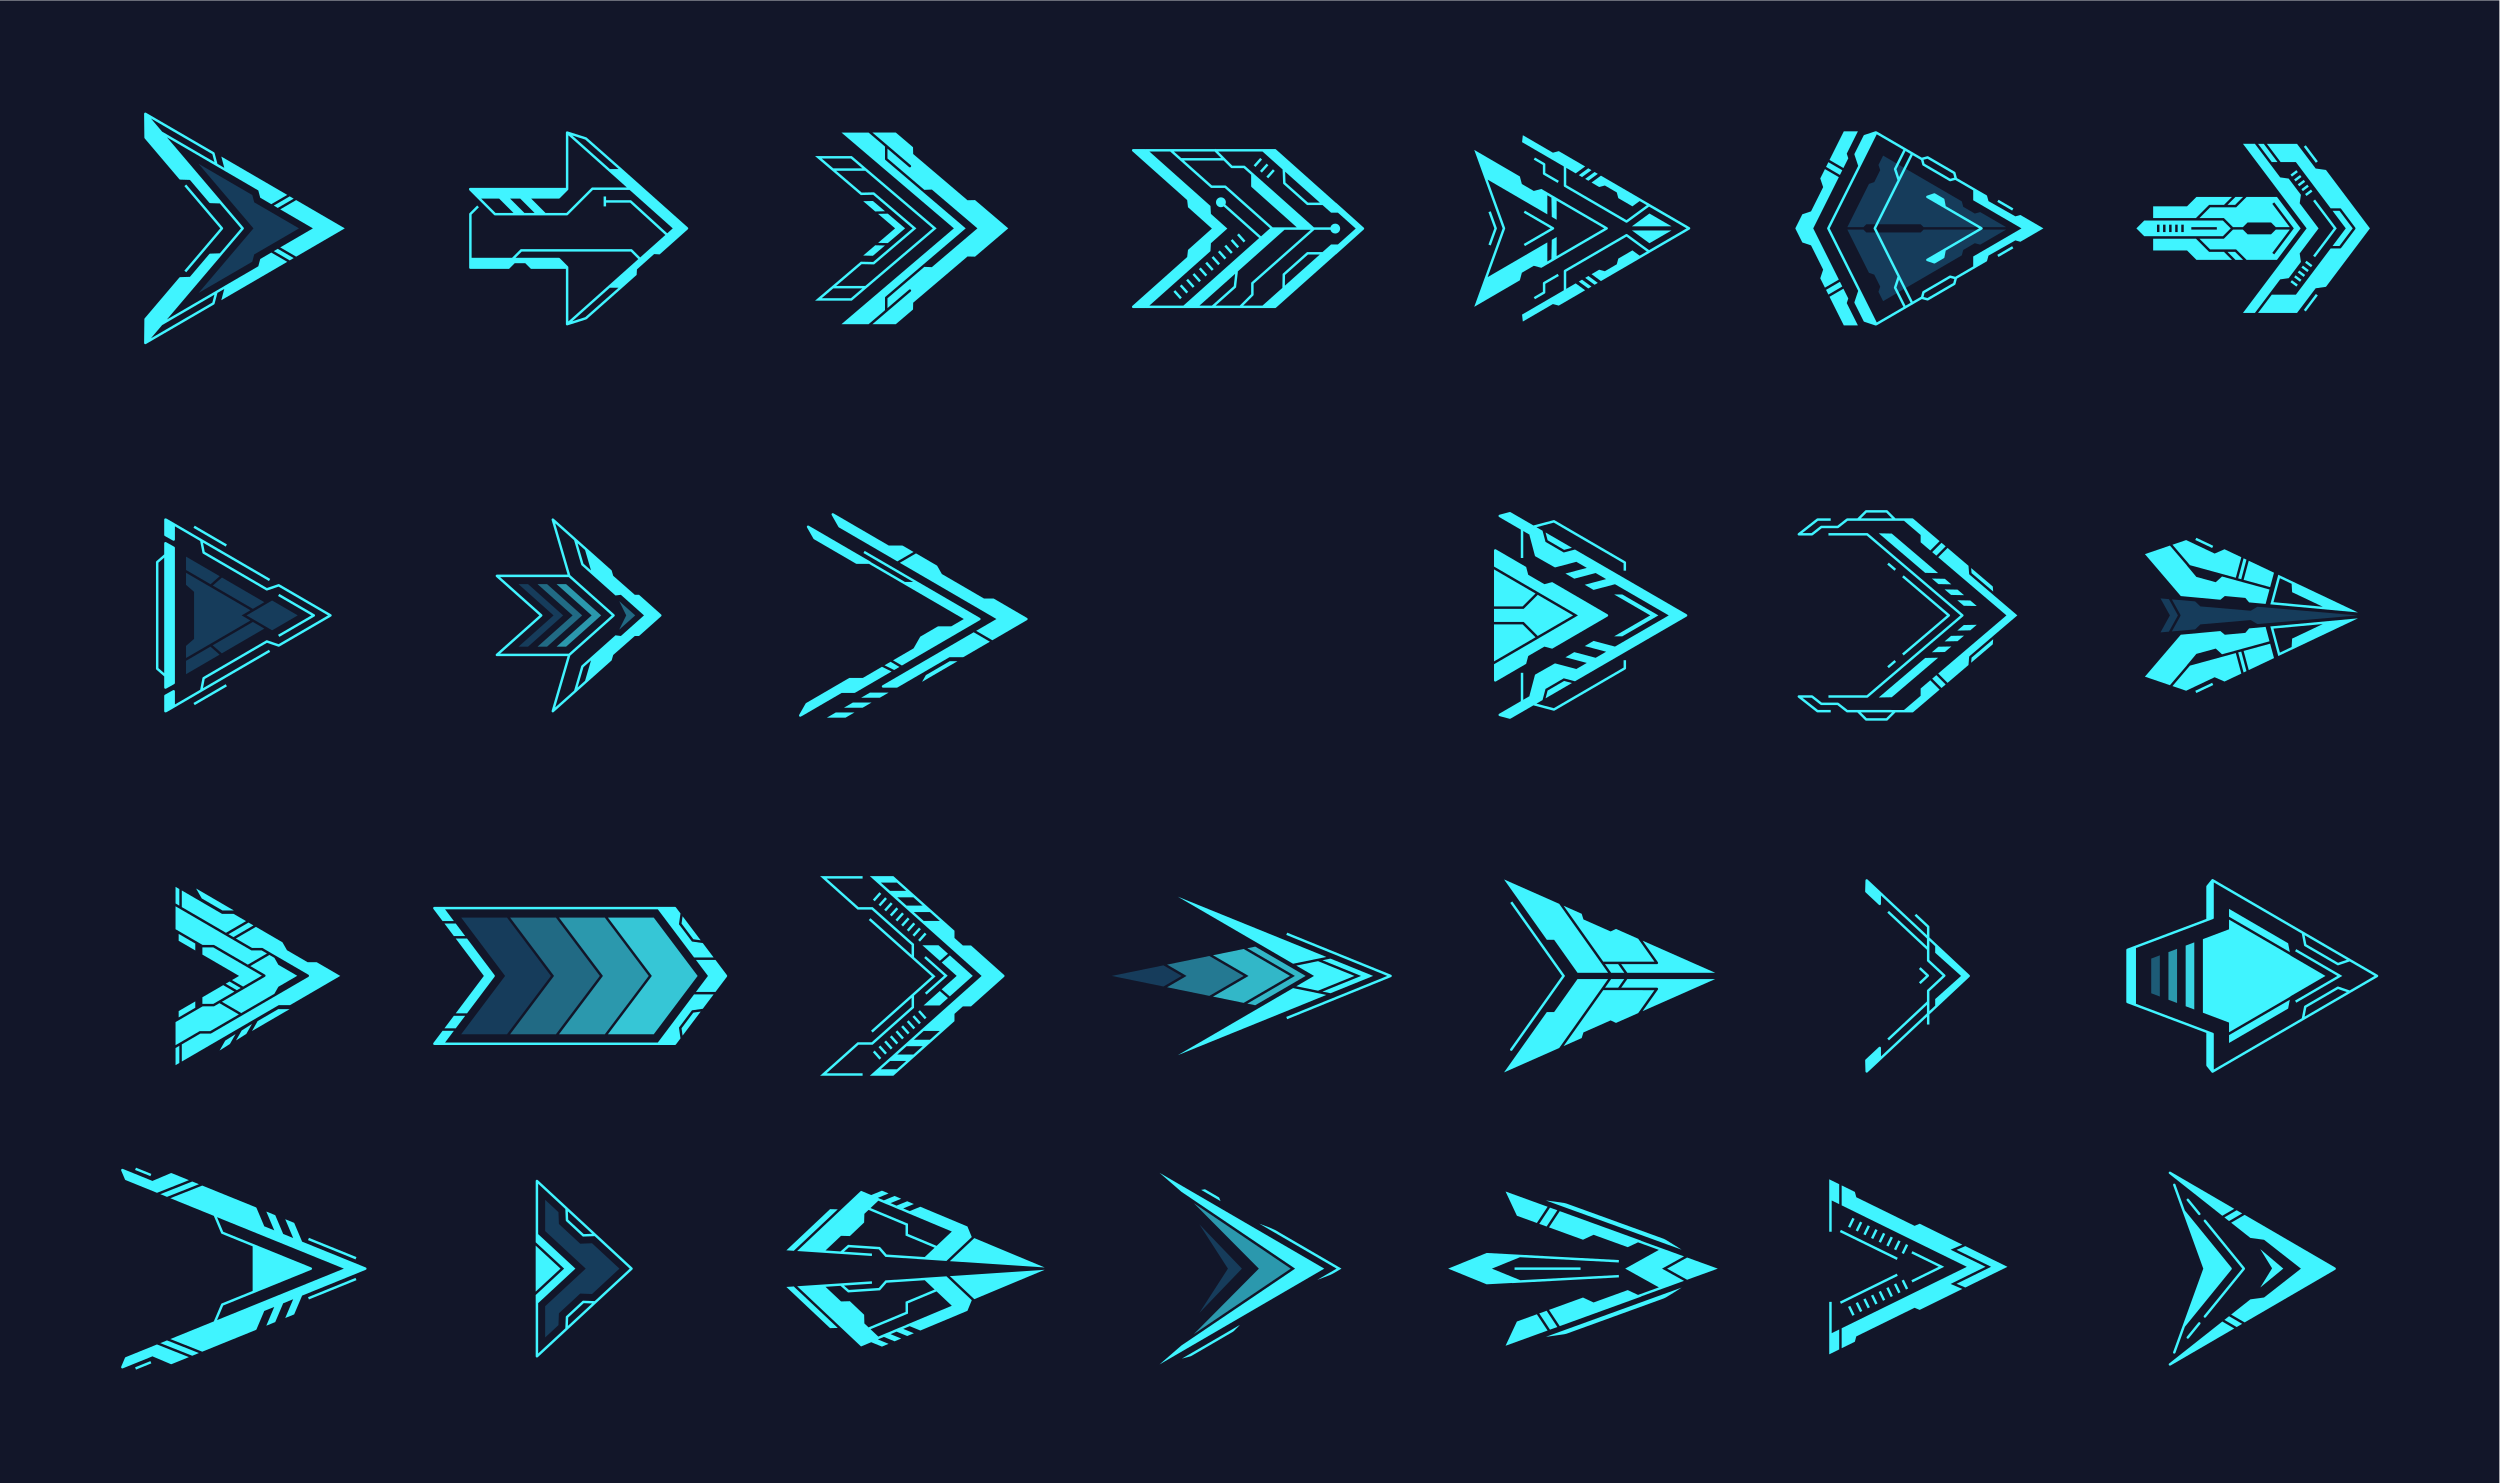 <?xml version="1.0" encoding="UTF-8" standalone="no"?>
<!-- Created with Inkscape (http://www.inkscape.org/) -->

<svg
   version="1.1"
   id="svg2"
   width="800"
   height="474.667"
   viewBox="0 0 800 474.667"
   sodipodi:docname="2208.m05.iG15.n028.eps"
   xmlns:inkscape="http://www.inkscape.org/namespaces/inkscape"
   xmlns:sodipodi="http://sodipodi.sourceforge.net/DTD/sodipodi-0.dtd"
   xmlns="http://www.w3.org/2000/svg"
   xmlns:svg="http://www.w3.org/2000/svg">
  <defs
     id="defs6" />
  <sodipodi:namedview
     id="namedview4"
     pagecolor="#ffffff"
     bordercolor="#000000"
     borderopacity="0.25"
     inkscape:showpageshadow="2"
     inkscape:pageopacity="0.0"
     inkscape:pagecheckerboard="0"
     inkscape:deskcolor="#d1d1d1" />
  <g
     id="g8"
     inkscape:groupmode="layer"
     inkscape:label="ink_ext_XXXXXX"
     transform="matrix(1.333,0,0,-1.333,0,474.667)">
    <g
       id="g10"
       transform="scale(0.1)">
      <path
         d="M 6000,0 H 0 V 3560 H 6000 V 0"
         style="fill:#121629;fill-opacity:1;fill-rule:nonzero;stroke:none"
         id="path12" />
      <path
         d="m 1404.92,2799.55 -31.19,-9.88 90.39,80.56 h 20.75 z m -152.4,157.43 h 261.8 l 18.01,-18 -167.95,-149.69 v 129.11 c 0,0.14 -0.02,0.28 -0.04,0.41 0.12,0.91 -0.17,1.83 -0.83,2.5 l -19.77,19.77 c -0.56,0.56 -1.31,0.87 -2.1,0.87 h -104.15 z m 169.64,153.92 c -0.78,0 -1.54,-0.31 -2.1,-0.87 l -60.26,-60.27 h -50.31 l -34.43,34.43 h 66.58 c 0.79,0 1.54,0.31 2.1,0.87 l 19.77,19.76 c 0.18,0.2 0.33,0.41 0.46,0.64 0.03,0.05 0.06,0.1 0.09,0.15 0.11,0.23 0.21,0.48 0.26,0.73 0,0.01 0,0.03 0,0.04 0.04,0.18 0.06,0.36 0.06,0.55 v 129.11 l 140.41,-125.14 z m -267.1,-26.71 h 43.15 l 34.43,-34.43 h -43.15 z m 69.36,0 h 24.43 l 34.43,-34.43 h -24.43 z m 260.45,70.9 h -20.75 l -90.38,80.55 31.19,-9.87 z m 167.26,-142.43 c 0,0.15 -0.02,0.29 -0.04,0.43 -0.02,0.16 -0.05,0.3 -0.1,0.45 -0.01,0.06 -0.01,0.12 -0.03,0.17 -0.04,0.09 -0.09,0.15 -0.13,0.23 -0.06,0.13 -0.14,0.26 -0.22,0.39 -0.09,0.13 -0.19,0.24 -0.3,0.35 -0.05,0.07 -0.09,0.14 -0.15,0.2 l -156.49,139.46 c 0,0 0,0 0,0 v 0.01 l -86.29,76.28 c -0.3,0.27 -0.67,0.48 -1.07,0.6 l -45.01,14.25 -0.01,-0.03 c -0.67,0.22 -1.42,0.21 -2.09,-0.09 -1.07,-0.48 -1.75,-1.54 -1.75,-2.7 v -132.77 h -219.35 -10.42 c -1.2,0 -2.29,-0.72 -2.75,-1.83 -0.46,-1.11 -0.2,-2.38 0.65,-3.23 l 0.27,-0.27 -0.27,-0.27 59.59,-59.59 c 0.55,-0.56 1.31,-0.87 2.1,-0.87 h 172.76 c 0.79,0 1.54,0.31 2.1,0.87 l 60.26,60.26 h 88.06 l 103.56,-92.3 -13.26,-11.82 -86.1,78.71 c -0.54,0.5 -1.26,0.78 -2,0.78 h -58.71 v 8.89 h -5.93 v -23.72 h 5.93 v 8.9 h 57.56 l 84.79,-77.53 -60.52,-53.94 -19.12,19.12 c -0.56,0.55 -1.31,0.86 -2.1,0.86 h -264.26 c -0.78,0 -1.54,-0.31 -2.1,-0.86 l -19.77,-19.78 0.33,-0.32 h -97.57 v 103.89 l 17.56,17.56 -4.19,4.2 -18.43,-18.43 c -0.56,-0.56 -0.87,-1.31 -0.87,-2.1 v -108.09 -19.77 -0.81 c 0,-1.64 1.33,-2.97 2.96,-2.97 h 92.83 l 13.66,13.67 h 25.19 l 13.67,-13.67 h 83.89 v -132.76 c 0,-0.03 0.01,-0.05 0.01,-0.07 0,-0.26 0.03,-0.52 0.11,-0.77 v -0.01 c 0,-0.02 0,-0.03 0.01,-0.05 0.03,-0.11 0.1,-0.19 0.15,-0.29 0.07,-0.16 0.14,-0.33 0.23,-0.47 0.09,-0.13 0.21,-0.24 0.31,-0.35 0.1,-0.1 0.18,-0.21 0.3,-0.29 0.12,-0.1 0.26,-0.18 0.41,-0.26 0.07,-0.05 0.14,-0.11 0.22,-0.15 0.05,-0.02 0.1,-0.03 0.16,-0.05 0.09,-0.03 0.18,-0.06 0.28,-0.09 0.21,-0.06 0.42,-0.09 0.64,-0.1 0.04,0 0.08,-0.02 0.13,-0.02 0.29,0 0.6,0.04 0.89,0.14 l 45.01,14.24 c 0.4,0.13 0.76,0.33 1.07,0.61 l 86.29,76.29 c 0,0 0,0 0,0 v 0 l 33.62,29.96 0.75,13.22 41.21,36.79 13.3,-0.76 67.61,60.26 c 0.06,0.05 0.1,0.13 0.15,0.19 0.11,0.11 0.21,0.22 0.3,0.35 0.08,0.13 0.16,0.26 0.22,0.4 0.04,0.07 0.09,0.13 0.13,0.22 0.02,0.05 0.02,0.11 0.03,0.17 0.05,0.15 0.08,0.3 0.1,0.45 0.02,0.15 0.04,0.29 0.04,0.43"
         style="fill:#40f4ff;fill-opacity:1;fill-rule:nonzero;stroke:none"
         id="path14" />
      <path
         d="m 3013.9,3160.11 -4.43,3.95 15.78,17.71 4.43,-3.95 z m 10.85,-9.66 15.78,17.7 4.43,-3.94 -15.79,-17.72 z m 15.27,-13.63 15.78,17.72 4.43,-3.95 -15.78,-17.71 z m -223.09,-276.41 4.42,3.95 15.79,-17.72 -4.43,-3.94 z m 31.06,-4.09 -15.79,17.71 4.43,3.94 15.79,-17.7 z m 15.28,13.61 -15.79,17.71 4.42,3.95 15.79,-17.71 z m 15.27,13.62 -15.79,17.71 4.43,3.95 15.79,-17.71 z m 15.28,13.61 -15.79,17.72 4.43,3.94 15.79,-17.71 z m 15.27,13.62 -15.78,17.7 4.42,3.96 15.79,-17.72 z m 15.28,13.61 -15.79,17.72 4.43,3.94 15.79,-17.71 z m 15.27,13.62 -15.78,17.71 4.43,3.94 15.78,-17.71 z m 15.28,13.61 -15.78,17.71 4.42,3.95 15.79,-17.71 z m 15.28,13.62 -15.79,17.71 4.43,3.94 15.78,-17.71 z m 15.27,13.61 -15.78,17.71 4.43,3.95 15.78,-17.71 z m -78.49,-1.81 39.43,35.19 -39.43,35.2 -1.09,19.06 -146.63,130.69 h 14.92 v -0.09 h 35.01 l 97.16,-86.59 c 0.54,-0.48 1.24,-0.75 1.97,-0.75 h 31.89 l 108.75,-96.92 -21.67,-19.33 -85.75,76.42 c 0.84,1.63 1.32,3.47 1.32,5.43 0,6.55 -5.31,11.86 -11.86,11.86 -6.55,0 -11.86,-5.31 -11.86,-11.86 0,-6.56 5.31,-11.87 11.86,-11.87 2.44,0 4.71,0.74 6.6,2.01 l 85.23,-75.96 -181.93,-162.24 h -81.64 l 146.63,130.69 z m 60.37,-106.02 4.28,37.03 c 0.04,0.43 -0.01,0.86 -0.14,1.25 l 112.1,99.97 h 62.96 l -142.02,-125.9 c -0.63,-0.56 -0.99,-1.37 -0.99,-2.22 v -26.39 l -27.47,-27.47 h -57.78 z m -29.81,304.48 17.31,-17.31 c 0.56,-0.55 1.31,-0.87 2.1,-0.87 h 28.75 l 17.94,-15.99 c -0.06,-0.23 -0.1,-0.47 -0.1,-0.72 v -26.48 c 0,-0.85 0.36,-1.65 0.99,-2.22 l 108.52,-96.71 h -57.84 l -111.89,99.73 c -0.55,0.48 -1.25,0.75 -1.98,0.75 h -31.89 l -67.12,59.82 z m -119.53,21.68 h 97.85 l 15.75,-15.75 h -95.93 z m 61.52,-369.89 85.62,76.35 -3.43,-29.69 -52.35,-46.66 z m 151.26,369.89 48.22,-42.98 1.2,-33.04 c 0.03,-0.81 0.39,-1.57 0.99,-2.11 l 55.76,-49.7 c 0.55,-0.48 1.25,-0.75 1.98,-0.75 h 36.05 l 20.44,-18.22 h 16.43 l 42.73,-38.15 -42.73,-38.14 h -16.43 l -20.44,-18.21 h -36.05 c -0.73,0 -1.43,-0.27 -1.98,-0.76 l -56.97,-50.78 c -0.61,-0.55 -0.98,-1.34 -1,-2.17 l -0.51,-32.37 -47.7,-42.51 h -46.33 l 24.15,24.15 c 0.56,0.55 0.87,1.31 0.87,2.09 v 26.29 l 146.02,129.45 h 38.34 c 1.29,-5.16 5.94,-8.98 11.49,-8.98 6.56,0 11.87,5.31 11.87,11.86 0,6.55 -5.31,11.86 -11.87,11.86 -5.49,0 -10.1,-3.74 -11.44,-8.81 h -39.81 l -165.27,147.3 c -0.54,0.49 -1.25,0.75 -1.97,0.75 h -28.66 l -33.92,33.93 z m 53.7,-322.02 0.42,25.62 55.16,49.16 h 28.33 z m 83.91,199.37 h -28.33 l -53.98,48.11 -0.94,26.09 z m 106.45,-62.3 c 0,0.01 0,0.01 0,0.01 0,0.1 -0.02,0.2 -0.03,0.3 -0.01,0.1 -0.01,0.21 -0.03,0.32 v 0 c -0.01,0.09 -0.05,0.16 -0.08,0.24 0,0.02 -0.01,0.04 -0.02,0.06 -0.03,0.1 -0.05,0.2 -0.09,0.28 0,0.01 0,0.01 0,0.01 -0.05,0.09 -0.11,0.18 -0.16,0.26 0,0.01 -0.01,0.02 -0.01,0.03 -0.05,0.08 -0.08,0.17 -0.14,0.24 v 0 c -0.07,0.09 -0.15,0.16 -0.22,0.24 -0.07,0.07 -0.12,0.16 -0.19,0.22 l -66.07,59.33 c -0.34,0.31 -0.76,0.49 -1.2,0.62 l -90.04,80.24 -53.54,47.74 c -0.54,0.48 -1.24,0.75 -1.98,0.75 h -29.14 c -0.02,0 -0.03,-0.01 -0.04,-0.01 h -113.55 l -0.58,0.58 -0.58,-0.58 h -165.69 c -0.35,0 -0.68,-0.07 -1,-0.19 -0.33,0.12 -0.68,0.19 -1.04,0.19 h -29.14 c -1.23,0 -2.33,-0.75 -2.77,-1.91 -0.44,-1.15 -0.12,-2.45 0.8,-3.27 l 131.64,-117.33 1.97,-17.15 57.38,-51.22 -57.37,-51.21 -1.98,-17.15 -131.64,-117.33 c -0.92,-0.82 -1.24,-2.12 -0.8,-3.27 0.44,-1.15 1.54,-1.91 2.77,-1.91 h 29.14 c 0.36,0 0.71,0.07 1.04,0.19 0.32,-0.11 0.65,-0.19 1,-0.19 h 90.57 29.71 189.3 c 0.73,0 1.43,0.27 1.98,0.75 l 55.66,49.62 87.93,78.36 c 0.44,0.12 0.85,0.3 1.19,0.61 l 65.52,58.84 0.54,0.48 c 0.47,0.42 0.79,0.98 0.92,1.6 0.02,0.08 0.01,0.17 0.03,0.26 0,0.04 0,0.07 0.01,0.11 0,0.08 0.02,0.16 0.02,0.24 v 0 c 0,0 0,0 0,0 v 0 0 0"
         style="fill:#40f4ff;fill-opacity:1;fill-rule:nonzero;stroke:none"
         id="path16" />
      <path
         d="m 3657.79,2975.23 2.99,-5.14 68.8,40.02 c 0.92,0.53 1.47,1.51 1.47,2.57 0,1.05 -0.55,2.03 -1.47,2.56 0,0 -45.37,26.4 -68.82,40.01 l -2.99,-5.12 c 19.03,-11.05 52.46,-30.5 64.42,-37.45 z m -79.04,-3.58 14.46,39.99 c 0.25,0.66 0.25,1.37 0,2.02 0,0 -6.04,16.73 -14.49,40.04 l -5.58,-2.02 c 7.24,-19.95 12.71,-35.08 14.14,-39.02 l -14.11,-38.99 z m 125.04,-90.46 v -20.77 l -21.93,-12.76 2.97,-5.12 23.41,13.61 c 0.92,0.53 1.48,1.51 1.48,2.56 v 20.77 l 32.55,18.93 -2.98,5.13 -34.03,-19.79 c -0.91,-0.53 -1.47,-1.51 -1.47,-2.56 z m 4.45,287.98 -23.41,13.61 -2.97,-5.12 21.93,-12.76 v -20.76 c 0,-1.06 0.56,-2.03 1.47,-2.57 l 34.03,-19.79 2.98,5.13 -32.55,18.93 v 20.77 c 0,1.05 -0.56,2.03 -1.48,2.56 z m 74.36,-288.54 -22.7,-13.2 v 41.24 l 80.84,47.01 -2.99,5.13 -82.3,-47.87 c -0.91,-0.53 -1.48,-1.51 -1.48,-2.56 v -46.4 l -100.19,-58.28 1.9,-16.69 72.2,41.99 14.1,-3.73 63.27,36.8 z m 30.5,17.73 -7.8,-4.53 22.66,-16.56 7.78,4.53 z m -15.26,-8.87 -7.78,-4.53 22.65,-16.55 7.79,4.52 z m 119.69,118.22 42.09,-30.75 53.03,30.75 z m 95.12,9.89 -53.03,30.76 -42.09,-30.76 z m -207.35,113.89 7.79,-4.53 22.65,16.56 -7.78,4.52 z m -15.24,8.87 7.78,-4.54 22.66,16.56 -7.79,4.53 z m -176.9,-128.72 -41.97,-116.02 143.31,83.36 v -45.76 l 9.76,5.67 0.92,46.29 11.72,6.82 v -45.76 l 114.19,66.42 -114.19,66.42 v -45.74 l -11.72,6.81 -0.92,46.28 -9.76,5.68 v -45.75 l -143.32,83.36 41.98,-116.06 c 0.24,-0.65 0.24,-1.36 0,-2.02 z m -67.01,-183.2 c -0.03,-0.02 -0.07,-0.03 -0.1,-0.05 l -6.96,-4.04 24.1,66.62 0.01,0.01 44.02,121.67 -46.98,129.87 -21.15,58.46 7.06,-4.09 v 0 l 102.38,-59.55 4.81,-18.19 28.62,-16.65 18.19,4.82 23.97,-13.94 v 0 l 9.19,-5.35 125.16,-72.8 c 0.91,-0.53 1.47,-1.52 1.47,-2.57 0,-0.37 -0.07,-0.73 -0.19,-1.06 -0.25,-0.62 -0.69,-1.17 -1.28,-1.51 l -158.32,-92.09 -18.19,4.81 -28.62,-16.64 -4.81,-18.19 z m 511.5,184.22 c 0,-0.37 -0.07,-0.73 -0.2,-1.06 -0.23,-0.62 -0.68,-1.17 -1.28,-1.51 l -114.82,-66.79 0.05,-0.04 -98.19,-57.12 -22.65,16.56 18.4,10.7 13.65,-3.6 28.61,16.64 3.61,13.65 33.92,19.72 17.36,-12.69 17.17,9.99 -48.8,35.66 -63.74,-37.09 -2.99,5.13 65.43,38.05 c 1.01,0.6 2.29,0.53 3.24,-0.16 l 52.32,-38.25 90.02,52.21 -90.02,52.2 -52.32,-38.23 c -0.95,-0.7 -2.22,-0.77 -3.24,-0.17 l -65.43,38.05 -82.3,47.87 c -0.91,0.53 -1.48,1.51 -1.48,2.56 v 46.4 l -100.19,58.29 1.9,16.68 72.2,-41.99 14.1,3.73 63.27,-36.8 -22.65,-16.56 -22.7,13.2 v -41.24 l 80.84,-47.02 63.74,-37.07 48.8,35.66 -17.17,9.98 -17.36,-12.69 -33.92,19.72 -3.61,13.65 -28.61,16.65 -13.65,-3.62 -18.4,10.71 22.65,16.56 98.19,-57.11 -0.06,-0.05 114.83,-66.79 c 0.92,-0.53 1.49,-1.52 1.48,-2.57"
         style="fill:#40f4ff;fill-opacity:1;fill-rule:nonzero;stroke:none"
         id="path18" />
      <path
         d="m 4820.23,3012.29 h -0.01 v -0.01 z"
         style="fill:#163c5b;fill-opacity:1;fill-rule:nonzero;stroke:none"
         id="path20" />
      <path
         d="m 4617.72,3009.69 -6.92,-6.92 h -130.52 l -6.91,6.92 h -38.6 l 51.89,-103.77 12.72,-4.29 14.27,-28.77 -4.21,-12.5 11.18,-22.35 188.85,109.86 3.44,13.04 27.75,16.17 13.11,-3.45 61.99,36.06 h -198.04"
         style="fill:#163c5b;fill-opacity:1;fill-rule:nonzero;stroke:none"
         id="path22" />
      <path
         d="m 4480.28,3022.54 h 130.52 l 6.92,-6.93 h 198.04 l -62.01,36.08 -13.09,-3.45 -27.75,16.17 -3.43,13.03 -188.86,109.85 -11.18,-22.33 4.21,-12.5 -14.27,-28.77 -12.71,-4.29 -51.9,-103.79 h 38.6 l 6.91,6.93"
         style="fill:#163c5b;fill-opacity:1;fill-rule:nonzero;stroke:none"
         id="path24" />
      <path
         d="m 4693.86,2896.47 -11.56,3.06 c -0.77,0.19 -1.57,0.09 -2.25,-0.31 l -64.06,-37.27 c -0.69,-0.4 -1.18,-1.05 -1.38,-1.81 l -3.06,-11.54 -19.82,-11.53 -87.8,175.59 87.79,175.58 19.84,-11.54 3.05,-11.52 c 0.2,-0.77 0.69,-1.41 1.38,-1.81 l 64.06,-37.27 c 0.46,-0.26 0.98,-0.4 1.49,-0.4 0.26,0 0.51,0.03 0.76,0.1 l 11.54,3.05 43.04,-25.03 v -23.72 l 115.67,-67.28 -0.31,-0.18 0.3,-0.17 -115.66,-67.27 v -23.71 z m -4.92,-14.95 -61.95,-36.04 -9.46,2.5 2.5,9.46 61.94,36.04 9.47,-2.51 z m -102.35,-47.44 -12.14,-7.06 -21.86,43.52 6.29,18.96 z m -81.27,404.42 64,-37.22 -22.58,-44.95 c -0.35,-0.7 -0.41,-1.52 -0.17,-2.26 l 8.5,-25.63 0.14,0.05 -57.21,-114.43 c -0.24,-0.43 -0.36,-0.91 -0.36,-1.41 0,-0.54 0.15,-1.06 0.42,-1.51 l 57.16,-114.33 -0.15,0.05 -8.5,-25.63 c -0.24,-0.74 -0.18,-1.55 0.17,-2.25 l 22.58,-44.95 -64,-37.22 -112.93,225.84 z m 53.56,-102.69 -6.29,18.96 21.86,43.52 12.13,-7.06 z m 58.65,41.53 9.46,2.5 61.95,-36.03 2.5,-9.46 -9.47,-2.5 -61.94,36.03 z m 283.51,-167.21 4.36,2.53 -4.4,2.57 h -0.01 l -50.91,29.61 -11.98,-3.32 -64.5,36.54 -3.71,13.42 -72.07,41.91 -3.46,13.12 c -0.21,0.76 -0.71,1.41 -1.38,1.81 l -64.06,37.27 c -0.69,0.39 -1.49,0.5 -2.26,0.3 l -13.12,-3.47 -107.96,62.79 c -0.45,0.26 -0.96,0.39 -1.48,0.39 -0.65,0.28 -1.39,0.35 -2.1,0.12 l -10.66,-3.55 -15.87,-5.28 c -0.74,-0.25 -1.36,-0.79 -1.71,-1.5 l -21.78,-43.53 c -0.35,-0.71 -0.41,-1.52 -0.16,-2.27 l 4.31,-12.94 4.52,-13.58 c 0.04,-0.12 0.11,-0.21 0.17,-0.32 l -74.39,-148.77 c -0.21,-0.41 -0.32,-0.87 -0.32,-1.34 0,-0.46 0.11,-0.91 0.32,-1.32 l 74.38,-148.76 c -0.05,-0.1 -0.12,-0.2 -0.16,-0.31 l -4.52,-13.58 -4.31,-12.94 c -0.25,-0.75 -0.19,-1.57 0.16,-2.27 l 21.78,-43.53 c 0.35,-0.71 0.97,-1.24 1.71,-1.49 l 15.87,-5.29 10.66,-3.55 c 0.3,-0.1 0.63,-0.15 0.94,-0.15 0.4,0 0.8,0.09 1.16,0.24 0.52,0.01 1.03,0.14 1.48,0.4 l 107.97,62.8 13.11,-3.46 c 0.25,-0.07 0.51,-0.1 0.76,-0.1 0.52,0 1.04,0.14 1.5,0.4 l 64.06,37.28 c 0.67,0.39 1.17,1.04 1.38,1.8 l 3.45,13.09 39.07,22.73 v 0 l 9.06,5.27 23.95,13.93 3.71,13.43 64.5,36.54 12,-3.32 50.89,29.6 c 0.03,0.01 0.04,0.04 0.05,0.05"
         style="fill:#40f4ff;fill-opacity:1;fill-rule:nonzero;stroke:none"
         id="path26" />
      <path
         d="m 4433.29,2833.27 3.7,11.12 -11.73,23.44 -33.38,-19.41 33.55,-67.09 0.82,-1.64 h 33.84 l -26.8,53.58"
         style="fill:#40f4ff;fill-opacity:1;fill-rule:nonzero;stroke:none"
         id="path28" />
      <path
         d="m 4416.96,3140.88 5.66,11.29 -33.39,19.42 -5.65,-11.3 33.38,-19.41"
         style="fill:#40f4ff;fill-opacity:1;fill-rule:nonzero;stroke:none"
         id="path30" />
      <path
         d="m 4422.61,2873.15 -5.65,11.29 -33.39,-19.41 5.66,-11.3 33.38,19.42"
         style="fill:#40f4ff;fill-opacity:1;fill-rule:nonzero;stroke:none"
         id="path32" />
      <path
         d="m 4425.27,3157.48 11.72,23.45 -3.7,11.12 26.79,53.56 h -33.83 l -34.37,-68.71 33.39,-19.42"
         style="fill:#40f4ff;fill-opacity:1;fill-rule:nonzero;stroke:none"
         id="path34" />
      <path
         d="m 4414.31,2889.76 -61.46,122.89 61.46,122.91 -33.38,19.42 -11.22,-22.45 6.95,-20.88 -29.11,-58.18 -20.86,-6.95 -16.26,-32.54 -0.31,-0.64 v -1.4 l 16.56,-33.13 20.87,-6.95 29.11,-58.19 -6.96,-20.89 11.22,-22.44 33.39,19.42"
         style="fill:#40f4ff;fill-opacity:1;fill-rule:nonzero;stroke:none"
         id="path36" />
      <path
         d="m 4759.81,3012.66 c 0,1.05 -0.56,2.03 -1.47,2.56 l -87.41,50.84 -3.12,16.18 c -0.15,0.85 -0.67,1.57 -1.41,2.01 l -21.27,12.37 c -0.75,0.43 -1.63,0.51 -2.44,0.24 l -16.89,-5.73 c -1.09,-0.37 -1.87,-1.36 -1.99,-2.51 -0.12,-1.16 0.45,-2.28 1.45,-2.86 l 41.52,-24.14 v 0 l 84.17,-48.96 -84.11,-48.93 c -0.02,-0.02 -0.04,-0.02 -0.06,-0.03 l -41.52,-24.14 c -1,-0.58 -1.57,-1.7 -1.45,-2.86 0.12,-1.15 0.9,-2.14 1.99,-2.51 l 16.89,-5.73 c 0.3,-0.1 0.62,-0.16 0.94,-0.16 0.52,0 1.04,0.14 1.5,0.4 l 21.27,12.37 c 0.74,0.43 1.26,1.16 1.41,2 l 3.11,16.17 87.42,50.85 c 0.91,0.54 1.47,1.51 1.47,2.57"
         style="fill:#40f4ff;fill-opacity:1;fill-rule:nonzero;stroke:none"
         id="path38" />
      <path
         d="m 4794.66,3076.21 35.67,-20.76 2.99,5.12 -35.67,20.76 -2.99,-5.12"
         style="fill:#40f4ff;fill-opacity:1;fill-rule:nonzero;stroke:none"
         id="path40" />
      <path
         d="m 4830.33,2969.88 -35.67,-20.77 2.99,-5.13 35.67,20.77 -2.99,5.13"
         style="fill:#40f4ff;fill-opacity:1;fill-rule:nonzero;stroke:none"
         id="path42" />
      <path
         d="m 605.629,3092.64 -128.828,74.93 131.676,-154.93 -131.676,-154.91 128.808,74.93 4.629,17.47 107.492,62.51 -107.492,62.54 -4.609,17.46"
         style="fill:#163c5b;fill-opacity:1;fill-rule:nonzero;stroke:none"
         id="path44" />
      <path
         d="m 657.191,3067.31 9.579,-5.57 38.265,22.26 -9.574,5.57 -38.27,-22.26"
         style="fill:#40f4ff;fill-opacity:1;fill-rule:nonzero;stroke:none"
         id="path46" />
      <path
         d="m 827.688,3012.68 -116.754,67.89 -38.266,-22.26 78.5,-45.66 -78.48,-45.64 38.253,-22.25 106.016,61.66 v 0 l 0.715,0.42 0.109,0.06 9.907,5.78"
         style="fill:#40f4ff;fill-opacity:1;fill-rule:nonzero;stroke:none"
         id="path48" />
      <path
         d="m 514.734,2853.42 -5.007,-18.93 -147.368,-85.61 26.86,31.6 21.207,12.34 z m 0,318.48 -125.488,72.9 -26.887,31.65 147.368,-85.62 z m 136.579,-217.32 -26.606,-15.47 -4.609,-17.46 -78.493,-45.64 -1.062,-0.62 -0.012,-0.04 -132.578,-77.11 -7.191,-4.18 130.797,153.9 c 0.136,0.17 0.234,0.34 0.332,0.52 l 52.89,62.24 c 0.457,0.54 0.707,1.22 0.707,1.92 v 0.02 c 0,0.7 -0.25,1.38 -0.707,1.92 l -52.851,62.19 c -0.11,0.2 -0.215,0.41 -0.371,0.59 l -130.778,153.87 139.754,-81.28 0.008,-0.02 79.555,-46.27 4.609,-17.45 26.586,-15.47 38.27,22.26 -158.297,92.06 7.129,-27 -16.383,9.52 -6.867,25.96 c -0.2,0.76 -0.692,1.41 -1.375,1.8 l -163.372,94.91 c -0.062,0.04 -0.128,0.04 -0.195,0.07 -0.219,0.11 -0.441,0.2 -0.683,0.25 -0.122,0.03 -0.243,0.03 -0.364,0.04 -0.195,0.02 -0.386,0.02 -0.586,0 -0.136,-0.02 -0.269,-0.05 -0.406,-0.09 -0.094,-0.02 -0.195,-0.02 -0.289,-0.06 -0.082,-0.03 -0.145,-0.08 -0.223,-0.12 -0.129,-0.06 -0.246,-0.13 -0.363,-0.21 -0.176,-0.11 -0.32,-0.24 -0.465,-0.38 -0.054,-0.06 -0.129,-0.1 -0.183,-0.16 -0.032,-0.04 -0.039,-0.08 -0.063,-0.11 -0.14,-0.18 -0.246,-0.38 -0.344,-0.59 -0.039,-0.1 -0.097,-0.18 -0.125,-0.27 -0.089,-0.26 -0.129,-0.53 -0.14,-0.82 0,-0.05 -0.024,-0.09 -0.024,-0.13 0,-0.01 0,-0.01 0,-0.02 l 0.637,-57.09 c 0.012,-0.7 0.258,-1.36 0.707,-1.89 l 83.195,-97.89 c 0.539,-0.64 1.329,-1.02 2.161,-1.05 l 23.316,-0.75 46.457,-54.66 c 0.543,-0.64 1.328,-1.02 2.16,-1.05 l 23.176,-0.75 50.883,-59.87 -50.867,-59.85 -23.192,-0.75 c -0.832,-0.03 -1.617,-0.41 -2.16,-1.05 l -46.457,-54.66 -23.316,-0.75 c -0.832,-0.03 -1.622,-0.41 -2.161,-1.05 l -83.195,-97.89 c -0.449,-0.52 -0.695,-1.2 -0.707,-1.88 l -0.637,-57.1 c 0,-0.01 0,-0.01 0,-0.02 0,-0.04 0.024,-0.09 0.024,-0.13 0.011,-0.29 0.051,-0.56 0.14,-0.82 0.028,-0.09 0.086,-0.18 0.125,-0.26 0.098,-0.21 0.204,-0.42 0.344,-0.6 0.024,-0.04 0.031,-0.07 0.063,-0.11 0.113,-0.13 0.246,-0.25 0.375,-0.36 0.031,-0.02 0.05,-0.05 0.078,-0.07 0.219,-0.17 0.461,-0.3 0.711,-0.4 0.027,-0.01 0.043,-0.03 0.07,-0.04 0.031,-0.02 0.07,-0.01 0.105,-0.02 0.297,-0.11 0.61,-0.17 0.926,-0.17 h 0.004 v 0 h 0.008 c 0.004,0 0.008,0 0.012,0 0.23,0 0.461,0.04 0.683,0.09 0.075,0.02 0.145,0.05 0.215,0.08 0.16,0.04 0.313,0.11 0.465,0.18 0.035,0.02 0.074,0.03 0.105,0.05 l 163.372,94.91 c 0.683,0.4 1.175,1.04 1.375,1.81 l 6.863,25.93 16.387,9.53 -7.129,-27 158.304,92.08 -38.257,22.25"
         style="fill:#40f4ff;fill-opacity:1;fill-rule:nonzero;stroke:none"
         id="path50" />
      <path
         d="m 666.785,2963.58 -9.574,-5.57 38.258,-22.25 9.574,5.57 -38.258,22.25"
         style="fill:#40f4ff;fill-opacity:1;fill-rule:nonzero;stroke:none"
         id="path52" />
      <path
         d="m 447.07,2907.31 87.903,103.42 c 0.941,1.11 0.941,2.74 0,3.84 l -87.903,103.42 -4.515,-3.84 86.261,-101.5 -86.261,-101.5 4.515,-3.84"
         style="fill:#40f4ff;fill-opacity:1;fill-rule:nonzero;stroke:none"
         id="path54" />
      <path
         d="m 2148.73,3012.66 -40.86,-34.81 23.38,-0.54 34.76,29.6 6.73,5.75 -6.71,5.73 -34.78,29.61 -23.39,-0.52 z m -76.58,-65.25 23.36,-0.53 28.95,24.66 -23.37,0.53 z m 23.36,131.03 -23.37,-0.53 28.94,-24.66 23.39,0.54 z m -26.93,-151.7 -61.41,-52.33 h 69.93 l 162.25,138.24 -162.24,138.26 h -69.94 l 61.4,-52.32 29.69,0.66 101.67,-86.6 -101.67,-86.58 z m -95.89,253.55 27.52,-23.45 h 69.94 l -27.52,23.45 z m 97.46,-311.81 h -69.94 l -27.52,-23.44 h 69.94 z m -3.69,64.25 29.68,-0.68 94.65,80.61 -5.89,5.03 -88.76,75.58 -29.7,-0.67 -109.86,93.62 h 88.23 l 0.83,-0.71 202.85,-172.86 -203.68,-173.54 h -88.23 z m 256.15,12.43 18.07,-0.42 79.71,67.92 -79.71,67.91 -18.07,-0.41 -130.44,110.98 -0.37,16.3 -41.32,35.2 h -56.18 l 91.94,-78.34 c 1.25,-1.07 1.4,-2.94 0.33,-4.19 -0.58,-0.68 -1.41,-1.04 -2.25,-1.04 -0.68,0 -1.37,0.24 -1.93,0.71 l -51.94,44.27 v -23.54 l 88.45,-75.37 18.17,0.6 99.78,-84.97 9.51,-8.12 -9.53,-8.12 -99.76,-84.94 -18.17,0.6 -88.45,-75.38 v -23.54 l 51.94,44.27 c 1.25,1.06 3.12,0.91 4.18,-0.33 1.07,-1.25 0.92,-3.12 -0.33,-4.19 l -91.94,-78.35 h 56.18 l 41.32,35.21 0.37,16.3 z m -198.09,-128.94 -39.37,-33.55 H 2020 l 269.9,229.99 -269.9,229.98 h 65.15 l 39.37,-33.54 v -29.96 c 0,-0.04 0.01,-0.07 0.01,-0.11 0,-0.1 0.02,-0.21 0.03,-0.32 0.02,-0.08 0.03,-0.17 0.05,-0.26 0.02,-0.1 0.05,-0.19 0.09,-0.28 0.03,-0.1 0.06,-0.18 0.1,-0.27 0.04,-0.08 0.08,-0.17 0.13,-0.24 0.05,-0.09 0.1,-0.18 0.16,-0.26 0.05,-0.06 0.11,-0.13 0.17,-0.2 0.07,-0.09 0.15,-0.16 0.23,-0.24 0.02,-0.02 0.04,-0.05 0.07,-0.07 l 192.72,-164.23 -192.72,-164.23 c -0.03,-0.02 -0.05,-0.05 -0.07,-0.07 -0.08,-0.08 -0.16,-0.16 -0.23,-0.24 -0.06,-0.07 -0.12,-0.13 -0.17,-0.21 -0.06,-0.07 -0.11,-0.16 -0.16,-0.24 -0.05,-0.09 -0.09,-0.17 -0.13,-0.25 -0.04,-0.09 -0.07,-0.18 -0.1,-0.27 -0.04,-0.1 -0.07,-0.18 -0.09,-0.27 -0.02,-0.09 -0.03,-0.18 -0.05,-0.28 -0.01,-0.1 -0.03,-0.21 -0.03,-0.31 0,-0.04 -0.01,-0.08 -0.01,-0.11 v -29.96"
         style="fill:#40f4ff;fill-opacity:1;fill-rule:nonzero;stroke:none"
         id="path56" />
      <path
         d="m 5602.2,3012.66 -49.43,-65.67 4.74,-3.57 52.11,69.24 -52.11,69.24 -4.74,-3.57 z m -37.98,-160.98 -4.75,3.57 -28.96,-38.49 4.73,-3.57 z m 0,321.96 -28.98,38.49 -4.73,-3.57 28.96,-38.49 z m -69.96,-280.5 29.28,38.89 -2.89,20.41 45.34,60.22 -45.34,60.22 2.89,20.41 -29.28,38.9 -20.41,2.87 -60.63,80.55 h -28.73 l 152.77,-202.95 -152.77,-202.95 h 28.73 l 60.63,80.54 z m -172.54,122.49 h -61.23 v -5.94 h 61.23 z m -79.43,5.93 h -5.94 v -17.79 h 5.94 z m -14.58,0 h -5.93 v -17.79 h 5.93 z m -14.57,0 h -5.93 v -17.79 h 5.93 z m -14.57,0 h -5.93 v -17.79 h 5.93 z m -14.57,0 h -5.92 v -17.79 h 5.92 z m 171.05,-8.9 -18.84,-18.85 h -188.77 l -18.85,18.85 18.85,18.84 h 188.77 z m 182.01,77.78 14.22,10.7 -3.57,4.74 -14.22,-10.7 z m -8.76,11.64 14.21,10.7 -3.56,4.74 -14.22,-10.7 z m 1.89,27.08 -14.22,-10.7 3.56,-4.74 14.22,10.7 z m -8.76,11.64 -14.22,-10.7 3.56,-4.74 14.22,10.7 z m -8.77,11.64 -14.21,-10.7 3.56,-4.74 14.22,10.7 z m 3.57,-274.82 -14.22,10.7 -3.56,-4.73 14.21,-10.71 z m 8.76,11.64 -14.22,10.7 -3.56,-4.73 14.22,-10.71 z m 8.76,11.64 -14.22,10.7 -3.56,-4.74 14.22,-10.7 z m -9.02,17.6 14.22,-10.7 3.56,4.74 -14.21,10.7 z m 8.76,11.64 14.22,-10.7 3.57,4.74 -14.22,10.7 z m -67.44,158.09 h -72.89 l -25.06,-25.07 h -62.44 l -25.72,-25.72 h 58.72 l 21.82,-21.81 h 23.82 l 11.31,11.3 h 56.27 l 11.3,-11.3 h 33.7 l -42.07,55.9 4.74,3.57 46.99,-62.44 -46.99,-62.43 -4.74,3.56 42.07,55.9 h -33.7 l -11.3,-11.3 h -56.27 l -11.31,11.3 h -23.82 l -21.82,-21.8 h -58.72 l 25.72,-25.74 h 62.44 l 25.06,-25.06 h 72.89 l 56.89,75.57 z m 117.63,-215.85 105.59,140.28 -105.59,140.28 -24.72,3.49 -44.72,59.18 h -72.35 l 32.94,-43.75 h 36.59 l 83.54,-111 h 22.67 c 0.92,0 1.8,-0.45 2.36,-1.19 l 34.04,-45.23 c 0.79,-1.05 0.79,-2.51 0,-3.56 l -34.04,-45.23 c -0.56,-0.74 -1.44,-1.18 -2.36,-1.18 h -22.67 l -83.54,-111 h -57.84 l -32.94,-43.76 h 93.6 l 44.72,59.18 z m 15.74,98.01 h 16.72 l 31.81,42.27 -31.81,42.26 h -16.72 l 31.82,-42.26 z m -252.07,-14.16 19.13,-19.14 h 18.3 l -19.14,19.14 z m 18.29,112.87 19.15,19.13 h -18.3 l -19.14,-19.13 z m 101.77,102.76 -32.94,43.75 h -13.83 l 32.94,-43.75 z m -164.2,-102.76 h 35.75 l 19.15,19.13 h -85.33 l -22.62,-22.62 h -81.33 v -28.17 h 102.72 z m 35.75,-112.87 19.15,-19.14 h -85.33 l -22.62,22.63 h -81.33 v 28.17 h 102.72 l 31.66,-31.66 h 35.75"
         style="fill:#40f4ff;fill-opacity:1;fill-rule:nonzero;stroke:none"
         id="path58" />
      <path
         d="m 4606.55,1202.86 17.02,15.94 -17.02,15.94 4.06,4.32 19.34,-18.1 c 0.6,-0.56 0.94,-1.34 0.94,-2.16 0,-0.82 -0.34,-1.61 -0.94,-2.17 l -19.34,-18.09 z m 25.21,-21.55 37.73,35.32 c 0.6,0.56 0.94,1.35 0.94,2.17 0,0.82 -0.34,1.6 -0.94,2.16 l -37.73,35.32 v 46.06 l 13.84,-12.96 v -15.78 l 62.19,-55.51 -62.19,-55.52 v -15.64 c 0,-0.05 0.01,-0.08 0.02,-0.12 l -13.86,-12.97 z m 97.27,36.79 c 0,0.82 -0.34,1.6 -0.93,2.16 l -0.72,0.67 c -0.01,0.01 -0.02,0.02 -0.03,0.03 l -32.22,30.17 -63.37,59.34 v 25.79 c 0,0.82 -0.34,1.6 -0.95,2.16 l -30.67,28.73 -4.06,-4.33 29.74,-27.85 v -18.94 l -143.35,134.22 -0.15,-0.15 c -0.71,0.3 -1.53,0.33 -2.28,0.03 -1.08,-0.45 -1.79,-1.5 -1.82,-2.66 l -0.75,-26.39 c -0.02,-0.85 0.32,-1.67 0.94,-2.24 l 32.09,-30.04 c 0.55,-0.53 1.29,-0.8 2.02,-0.8 0.4,0 0.8,0.08 1.18,0.24 1.09,0.47 1.79,1.55 1.79,2.73 v 20.24 l 110.33,-103.31 v -18.95 l -91.17,85.35 -4.05,-4.33 95.22,-89.15 V 1255 c 0,-0.82 0.34,-1.61 0.94,-2.17 l 36.37,-34.03 -36.37,-34.03 c -0.6,-0.57 -0.94,-1.35 -0.94,-2.17 v -25.82 l -95.22,-89.16 4.05,-4.33 91.17,85.36 v -20.37 l -110.33,-103.31 v 20.26 c 0,1.19 -0.7,2.25 -1.79,2.72 -1.08,0.48 -2.34,0.25 -3.2,-0.56 l -32.09,-30.04 c -0.62,-0.57 -0.96,-1.39 -0.94,-2.24 l 0.75,-26.391 c 0.03,-1.16 0.74,-2.207 1.82,-2.66 0.37,-0.137 0.76,-0.219 1.14,-0.219 0.39,0 0.78,0.09 1.14,0.242 l 0.15,-0.152 143.35,134.23 v -18.82 h 5.94 v 24.37 l 96.34,90.21 c 0.59,0.55 0.93,1.36 0.93,2.18"
         style="fill:#40f4ff;fill-opacity:1;fill-rule:nonzero;stroke:none"
         id="path60" />
      <path
         d="m 527.152,1038.96 24.778,15.69 13.566,23.86 -24.773,-15.7 z m 52.965,48.08 -13.57,-23.85 24.769,15.69 13.571,23.85 z m -46.328,288.27 h 27.441 l -90.472,52.63 13.566,-23.86 z m 84.668,-265.68 -13.57,-23.86 90.48,52.63 h -27.445 z m -58.148,201.66 48.152,28 -11.895,6.92 -48.16,-28 z M 421.422,1045.04 v -41.19 l 9.105,5.3 v 41.18 z m 47.383,96.63 v 15.26 l -39.903,-23.2 v -15.26 z m 43.215,9.28 50.648,29.44 -26.773,15.57 -50.051,-29.11 v -15.9 z m -83.118,168.06 v -16.56 l 39.903,-23.2 v 16.55 z m 1.625,107.68 -9.105,5.3 v -39.92 l 9.105,-5.29 z m 83.094,-134.23 81.32,-47.28 45.95,26.71 -12.809,7.46 h -24.644 l -0.696,0.4 -181.32,105.46 v -54.99 l 64.918,-37.76 z m 64.047,-103.35 -26.77,15.57 -9.101,-5.3 26.766,-15.56 z m -35.09,132.49 c 0.152,0.14 0.317,0.27 0.496,0.37 l 47.594,27.67 -29.98,17.44 h -27.7 l -96.535,56.16 v -39.91 z m 86.035,-102.86 -116.593,67.79 h -26.176 v -17.19 l 88.109,-51.25 -17.156,-9.97 26.773,-15.57 z m 39.617,-26.74 45.383,26.4 -45.383,26.39 -9.519,16.74 -12.227,7.11 c -0.238,-0.36 -0.554,-0.68 -0.957,-0.91 l -44.687,-25.98 35.168,-20.45 c 0.043,-0.02 0.078,-0.06 0.121,-0.09 0.094,-0.06 0.184,-0.12 0.273,-0.19 0.067,-0.06 0.137,-0.12 0.2,-0.19 0.07,-0.07 0.136,-0.14 0.199,-0.21 0.07,-0.08 0.129,-0.17 0.179,-0.26 0.036,-0.05 0.071,-0.09 0.098,-0.14 0.024,-0.02 0.031,-0.05 0.047,-0.09 0.047,-0.09 0.094,-0.19 0.133,-0.29 0.031,-0.08 0.066,-0.17 0.09,-0.26 0.031,-0.09 0.05,-0.18 0.062,-0.27 0.024,-0.1 0.039,-0.19 0.051,-0.29 0.012,-0.09 0.012,-0.18 0.012,-0.28 0,-0.1 0,-0.2 -0.012,-0.28 -0.012,-0.1 -0.027,-0.2 -0.051,-0.3 -0.012,-0.08 -0.031,-0.17 -0.062,-0.27 -0.024,-0.09 -0.059,-0.18 -0.09,-0.26 -0.039,-0.1 -0.086,-0.19 -0.133,-0.29 -0.016,-0.03 -0.023,-0.06 -0.047,-0.09 -0.015,-0.03 -0.047,-0.06 -0.066,-0.09 -0.102,-0.16 -0.215,-0.3 -0.348,-0.45 -0.039,-0.04 -0.078,-0.09 -0.117,-0.13 -0.16,-0.14 -0.34,-0.29 -0.539,-0.41 l -103.297,-60.06 44.832,-26.06 c 0.547,-0.32 0.953,-0.79 1.195,-1.33 l 79.953,46.51 z m -163.578,-106.38 68.731,39.99 -46.57,27.08 -13.192,-7.68 H 486.34 l -64.918,-37.75 v -55.36 l 57.965,33.72 z m 312.184,132.47 -120.641,-70.15 H 669.148 L 436.453,1012.6 v 41.19 l 44.527,25.9 h 25.274 l 234.027,136.14 c 0.207,0.13 0.383,0.26 0.543,0.42 0.039,0.04 0.074,0.08 0.114,0.12 0.132,0.14 0.25,0.29 0.351,0.45 0.02,0.04 0.051,0.05 0.066,0.08 0.024,0.04 0.028,0.07 0.047,0.1 0.047,0.1 0.086,0.2 0.129,0.29 0.035,0.09 0.071,0.17 0.094,0.26 0.031,0.1 0.047,0.18 0.063,0.27 0.023,0.1 0.042,0.2 0.05,0.3 0.008,0.09 0.008,0.18 0.008,0.28 0,0.09 0,0.18 -0.008,0.28 -0.008,0.1 -0.027,0.19 -0.05,0.28 -0.012,0.1 -0.032,0.19 -0.063,0.29 -0.023,0.09 -0.059,0.16 -0.094,0.25 -0.039,0.1 -0.082,0.2 -0.136,0.29 -0.012,0.03 -0.024,0.07 -0.04,0.1 -0.027,0.04 -0.062,0.08 -0.089,0.12 -0.059,0.1 -0.121,0.19 -0.192,0.27 -0.062,0.07 -0.129,0.14 -0.191,0.21 -0.067,0.07 -0.137,0.13 -0.215,0.19 -0.082,0.07 -0.164,0.13 -0.258,0.19 -0.043,0.03 -0.078,0.07 -0.129,0.1 l -110.601,64.3 h -24.645 l -38.828,22.59 48.156,28 63.742,-37.07 10.821,-19.02 49.465,-28.77 h 21.879 l 56.566,-32.91"
         style="fill:#40f4ff;fill-opacity:1;fill-rule:nonzero;stroke:none"
         id="path62" />
      <path
         d="m 3626.18,1038.63 c 0.53,-0.37 1.12,-0.54 1.72,-0.54 0.93,0 1.85,0.44 2.42,1.25 l 126.73,178.75 -126.73,178.75 -4.84,-3.43 124.3,-175.32 -124.3,-175.33 c -0.95,-1.32 -0.63,-3.18 0.7,-4.13 z m 345.5,213.66 -39.02,55.03 -53.32,23.57 -12.9,-6.04 -65.23,28.83 -4.21,13.61 -43.36,19.17 95.12,-134.17 z m 8.16,-1.28 c 0.08,-0.11 0.14,-0.23 0.2,-0.34 0.03,-0.06 0.07,-0.12 0.1,-0.18 0.04,-0.09 0.06,-0.19 0.08,-0.28 0.03,-0.09 0.07,-0.18 0.09,-0.28 0.01,-0.07 0.02,-0.14 0.02,-0.2 0.02,-0.13 0.04,-0.26 0.04,-0.38 0,-0.01 0.01,-0.02 0.01,-0.03 0,-0.07 -0.02,-0.14 -0.02,-0.21 -0.01,-0.12 -0.02,-0.22 -0.04,-0.34 -0.02,-0.1 -0.05,-0.19 -0.08,-0.28 -0.02,-0.09 -0.04,-0.18 -0.07,-0.27 -0.04,-0.1 -0.09,-0.18 -0.14,-0.27 -0.04,-0.08 -0.08,-0.17 -0.13,-0.24 -0.06,-0.08 -0.12,-0.16 -0.18,-0.24 -0.06,-0.08 -0.11,-0.15 -0.18,-0.21 -0.08,-0.08 -0.17,-0.16 -0.26,-0.24 -0.05,-0.04 -0.1,-0.09 -0.15,-0.13 -0.01,0 -0.02,0 -0.03,-0.01 -0.21,-0.15 -0.46,-0.27 -0.72,-0.36 -0.06,-0.02 -0.12,-0.04 -0.18,-0.05 -0.25,-0.07 -0.5,-0.12 -0.78,-0.12 -0.01,0 -0.01,0 -0.01,0 v 0 0 h -85.62 l 14.67,-20.7 h 210.95 l -174.17,76.99 36.59,-51.61 c 0,0 0.01,-0.01 0.01,-0.02 z m -192.9,-25.36 h 73.43 l -117.31,165.48 -132.45,58.55 102.69,-144.86 h 17.51 c 0,0 40.52,-57.14 56.13,-79.17 z m 97.57,20.7 h -31.54 l 14.68,-20.7 h 31.54 z m 21.95,-35.82 -14.67,-20.71 h 85.62 c 0.01,0 0.03,0 0.04,0 0.11,0 0.23,-0.02 0.34,-0.03 0.08,-0.01 0.16,-0.01 0.25,-0.03 0.08,-0.01 0.16,-0.05 0.25,-0.08 0.1,-0.03 0.21,-0.05 0.29,-0.1 0.07,-0.02 0.13,-0.06 0.19,-0.1 0.11,-0.06 0.22,-0.11 0.33,-0.18 0.01,-0.01 0.02,-0.01 0.03,-0.02 0.05,-0.04 0.09,-0.09 0.15,-0.13 0.09,-0.07 0.18,-0.15 0.26,-0.23 0.07,-0.06 0.12,-0.14 0.18,-0.21 0.06,-0.08 0.12,-0.16 0.18,-0.24 0.05,-0.08 0.09,-0.16 0.13,-0.25 0.05,-0.09 0.1,-0.17 0.14,-0.26 0.03,-0.09 0.05,-0.19 0.07,-0.27 0.03,-0.09 0.06,-0.19 0.08,-0.29 0.02,-0.11 0.03,-0.22 0.04,-0.33 0,-0.07 0.02,-0.14 0.02,-0.2 0,-0.02 -0.01,-0.03 -0.01,-0.04 0,-0.13 -0.02,-0.25 -0.04,-0.37 0,-0.07 -0.01,-0.15 -0.02,-0.21 -0.02,-0.1 -0.06,-0.2 -0.09,-0.29 -0.02,-0.09 -0.04,-0.19 -0.08,-0.28 -0.03,-0.06 -0.07,-0.11 -0.1,-0.17 -0.06,-0.12 -0.12,-0.23 -0.2,-0.33 0,-0.01 -0.01,-0.02 -0.01,-0.03 l -36.59,-51.61 174.17,76.99 z m -119.52,0 c -15.61,-22.02 -56.13,-79.18 -56.13,-79.18 h -17.51 l -102.69,-144.85 132.45,58.55 117.31,165.48 z m 99.12,-26.63 c -0.01,0 -0.01,0 -0.02,0 v 0 h -37.28 l -95.12,-134.17 43.36,19.17 4.21,13.6 65.23,28.83 12.9,-6.05 53.32,23.58 39.02,55.04 z m -1.54,5.92 h -31.55 l 14.68,20.71 h 31.54 l -14.67,-20.71"
         style="fill:#40f4ff;fill-opacity:1;fill-rule:nonzero;stroke:none"
         id="path64" />
      <path
         d="m 2219.82,1114.18 -15.79,17.69 4.42,3.96 15.8,-17.71 z m -13.57,-12.12 -15.8,17.7 4.42,3.95 15.8,-17.7 z m -13.58,-12.12 -15.8,17.7 4.43,3.95 15.79,-17.7 z m -13.58,-12.12 -15.79,17.7 4.42,3.95 15.8,-17.7 z m -13.57,-12.12 -15.8,17.7 4.42,3.95 15.8,-17.7 z m -13.58,-12.12 -15.8,17.7 4.43,3.95 15.8,-17.7 z m -13.58,-12.12 -15.8,17.7 4.43,3.96 15.8,-17.71 z m -13.57,-12.11 -15.81,17.69 4.43,3.96 15.8,-17.71 z m -24.96,9.52 15.8,-17.7 -4.42,-3.94 -15.8,17.69 z m 11.38,380.09 4.42,-3.95 -15.8,-17.7 -4.42,3.95 z m 13.58,-12.11 4.42,-3.96 -15.8,-17.69 -4.43,3.94 z m 13.57,-12.12 4.43,-3.96 -15.8,-17.69 -4.43,3.94 z m 13.58,-12.12 4.43,-3.96 -15.8,-17.69 -4.43,3.94 z m 13.58,-12.12 4.42,-3.96 -15.8,-17.69 -4.42,3.94 z m 13.57,-12.12 4.43,-3.96 -15.8,-17.69 -4.42,3.94 z m 13.58,-12.12 4.42,-3.96 -15.79,-17.69 -4.43,3.94 z m 13.58,-12.12 4.42,-3.95 -15.8,-17.7 -4.42,3.95 z m 13.57,-12.12 4.43,-3.95 -15.8,-17.7 -4.42,3.95 z M 1984.27,984.48 h 86.48 v -5.929 h -102.03 l 89.96,80.309 h 33.85 l 95.79,85.24 v 21.48 l -93.42,-83.41 -3.96,4.42 4.14,3.7 141.97,126.74 -151.45,135.22 3.96,4.42 98.76,-88.18 v 23.58 l -95.79,85.26 h -33.87 l -89.94,80.29 h 102.03 v -5.93 h -86.48 l 76.65,-68.43 h 33.87 l 99.46,-88.52 v -31.55 l 51.71,-46.16 -51.71,-46.16 v -29.43 l -99.46,-88.51 h -33.85 z m 291.36,180.45 -19.95,-17.81 h -38.64 l 7.89,7.08 31.09,27.75 z m 4.57,102.44 55.09,-49.18 -55.2,-49.28 -19.61,17.03 36.14,32.25 -36.02,32.16 z m -24.06,-13.03 -41.87,37.38 h 38.66 l 22.81,-20.36 z m 18.94,-35.7 -50.85,-45.39 -3.96,4.42 1.35,1.21 44.55,39.76 -47.63,42.53 3.95,4.43 z m -138.42,-204.69 h 38.71 l -22.26,-19.88 h -38.72 z m 39.64,35.39 h 38.71 l -22.26,-19.89 h -38.72 z m 41.1,36.69 h 38.72 l -23.73,-21.19 h -38.71 z m -63.37,320.7 h 38.72 l 22.26,-19.88 h -38.71 z m 21.34,15.51 h -38.71 l -22.27,19.88 h 38.72 z m 57.02,-50.9 23.72,-21.17 h -38.71 l -23.72,21.17 z m 179.02,-153.92 c 0.03,0.13 0.04,0.25 0.05,0.37 0,0.07 0.01,0.13 0.02,0.2 0,0.03 0.01,0.07 0.01,0.11 0,0.03 -0.01,0.06 -0.01,0.1 -0.01,0.06 -0.02,0.13 -0.02,0.19 -0.01,0.13 -0.02,0.25 -0.05,0.37 -0.01,0.05 -0.03,0.09 -0.04,0.13 -0.02,0.05 -0.03,0.09 -0.05,0.14 -0.01,0.04 -0.01,0.08 -0.03,0.12 0,0.02 -0.02,0.03 -0.03,0.05 -0.04,0.11 -0.09,0.2 -0.14,0.3 -0.04,0.07 -0.07,0.13 -0.11,0.19 -0.05,0.07 -0.09,0.13 -0.14,0.2 -0.03,0.05 -0.07,0.08 -0.11,0.13 -0.08,0.1 -0.16,0.19 -0.26,0.28 l -79.45,70.92 h -19.6 l -20.13,17.95 v 17.52 l -25.46,22.72 v 0 l -103.85,92.71 v 0 l -12.35,11.02 -4.18,3.73 v 0 l -0.85,0.76 h -56.52 l 5.8,-5.18 v 0 l 47.23,-42.17 3.99,-3.55 v 0 l 22.26,-19.88 v 0 l 8.5,-7.58 101.4,-90.52 79.16,-70.65 -142.16,-126.9 v 0 l -29.52,-26.36 v 0 l -8.1,-7.22 -31.54,-28.17 v 0 l -17.38,-15.5 v 0 l -22.27,-19.88 v 0 l -4.6,-4.109 -6.97,-6.223 v 0 l -5.8,-5.187 h 56.52 l 0.85,0.769 v 0 l 145.84,130.17 v 17.52 l 20.13,17.96 h 19.6 l 79.45,70.91 c 0.1,0.09 0.18,0.19 0.26,0.29 0.04,0.04 0.08,0.08 0.11,0.12 0.05,0.07 0.09,0.14 0.14,0.2 0.04,0.07 0.07,0.13 0.11,0.19 0.05,0.11 0.1,0.2 0.14,0.3 0.01,0.02 0.03,0.04 0.03,0.06 0.02,0.03 0.02,0.07 0.03,0.11 0.02,0.05 0.03,0.1 0.05,0.14 0.01,0.05 0.03,0.09 0.04,0.13"
         style="fill:#40f4ff;fill-opacity:1;fill-rule:nonzero;stroke:none"
         id="path66" />
      <path
         d="m 2827.22,1408.42 c -0.01,0 185.15,-107.7 276.91,-161.07 l 79.87,16.32 -356.78,144.75"
         style="fill:#40f4ff;fill-opacity:1;fill-rule:nonzero;stroke:none"
         id="path68" />
      <path
         d="m 3267.26,1218.09 -92.69,-37.6 19.36,-3.96 c 59.68,24.21 102.44,41.56 102.44,41.56 l -102.44,41.56 -19.36,-3.96 92.69,-37.6"
         style="fill:#40f4ff;fill-opacity:1;fill-rule:nonzero;stroke:none"
         id="path70" />
      <path
         d="m 3251.48,1218.09 -87.4,35.45 -52.25,-10.66 c 25.88,-15.06 42.61,-24.79 42.61,-24.79 l -42.61,-24.79 52.24,-10.67 c 4.26,1.73 66.52,26.98 87.41,35.46"
         style="fill:#40f4ff;fill-opacity:1;fill-rule:nonzero;stroke:none"
         id="path72" />
      <path
         d="m 3184,1172.5 -79.88,16.32 -276.91,-161.07 c 0,0 218,88.45 356.79,144.75"
         style="fill:#40f4ff;fill-opacity:1;fill-rule:nonzero;stroke:none"
         id="path74" />
      <path
         d="m 2792.99,1192.71 43.63,25.38 -43.63,25.37 -124.23,-25.37 124.23,-25.38"
         style="fill:#163c5b;fill-opacity:1;fill-rule:nonzero;stroke:none"
         id="path76" />
      <path
         d="m 2985.45,1218.09 -82.3,47.87 -101.43,-20.72 46.7,-27.15 -46.7,-27.17 101.41,-20.71 82.32,47.88"
         style="fill:#247992;fill-opacity:1;fill-rule:nonzero;stroke:none"
         id="path78" />
      <path
         d="m 3134.29,1218.09 -120.99,70.37 -19.07,-3.9 114.3,-66.47 -114.3,-66.49 19.07,-3.89 120.99,70.38"
         style="fill:#32b7c8;fill-opacity:1;fill-rule:nonzero;stroke:none"
         id="path80" />
      <path
         d="m 3096.73,1218.09 -111.23,64.69 -73.62,-15.04 85.37,-49.65 -85.38,-49.67 73.62,-15.03 111.24,64.7"
         style="fill:#32b7c8;fill-opacity:1;fill-rule:nonzero;stroke:none"
         id="path82" />
      <path
         d="m 3339.36,1220.84 -249.34,101.14 -2.23,-5.49 242.56,-98.4 -242.56,-98.4 2.23,-5.5 249.34,101.15 c 1.11,0.45 1.84,1.54 1.84,2.75 0,1.21 -0.73,2.29 -1.84,2.75"
         style="fill:#40f4ff;fill-opacity:1;fill-rule:nonzero;stroke:none"
         id="path84" />
      <path
         d="m 5640.63,1183.32 -27.2,9.24 c -0.81,0.28 -1.71,0.19 -2.44,-0.24 l -78.49,-45.65 c -0.74,-0.43 -1.26,-1.16 -1.42,-2 l -5.43,-28.22 -211.24,-122.88 v 85.2 c 0,0.31 -0.04,0.61 -0.13,0.91 -0.03,0.08 -0.08,0.14 -0.11,0.22 -0.09,0.2 -0.17,0.39 -0.28,0.57 -0.07,0.09 -0.15,0.15 -0.22,0.22 -0.13,0.15 -0.25,0.31 -0.4,0.42 -0.09,0.07 -0.19,0.11 -0.28,0.17 -0.17,0.09 -0.31,0.2 -0.49,0.27 l -184.87,69.6 v 133.9 l 184.87,69.6 c 0.18,0.07 0.32,0.17 0.48,0.27 0.1,0.06 0.2,0.09 0.29,0.16 0.15,0.13 0.27,0.27 0.4,0.42 0.07,0.08 0.15,0.13 0.22,0.22 0.11,0.18 0.19,0.37 0.27,0.57 0.04,0.08 0.09,0.15 0.12,0.23 0.09,0.29 0.13,0.59 0.13,0.9 v 85.18 l 211.24,-122.85 5.43,-28.23 c 0.16,-0.84 0.68,-1.57 1.42,-2 l 78.49,-45.65 c 0.46,-0.27 0.96,-0.4 1.48,-0.4 0.32,0 0.65,0.06 0.96,0.15 l 27.21,9.24 59.78,-34.76 z m -108.18,-62.92 4.2,21.83 76.15,44.28 21.04,-7.14 z m 101.4,136.42 -21.05,-7.14 -76.15,44.28 -4.2,21.83 z m 73.96,-36.16 -65.32,37.99 c -0.01,0.01 -0.02,0.02 -0.03,0.02 l -112.66,65.53 c -0.01,0.01 -0.03,0.02 -0.05,0.03 l -216.81,126.09 c -0.1,0.06 -0.22,0.09 -0.31,0.13 -0.07,0.03 -0.12,0.08 -0.19,0.11 -0.04,0.01 -0.07,0 -0.1,0.01 -0.21,0.06 -0.42,0.1 -0.63,0.12 -0.07,0 -0.14,0.02 -0.21,0.02 -0.28,0.01 -0.56,-0.03 -0.84,-0.09 -0.05,-0.02 -0.11,-0.06 -0.18,-0.08 -0.17,-0.06 -0.34,-0.12 -0.51,-0.22 -0.03,-0.01 -0.05,-0.04 -0.07,-0.06 -0.09,-0.05 -0.16,-0.11 -0.24,-0.17 -0.15,-0.12 -0.29,-0.25 -0.42,-0.38 -0.03,-0.04 -0.07,-0.06 -0.1,-0.1 l -12.06,-15 c -0.42,-0.53 -0.65,-1.18 -0.65,-1.86 v -77.82 l -172.82,-65.06 v 0 l -17.3,-6.51 c -1.16,-0.44 -1.93,-1.54 -1.93,-2.77 v -124.97 c 0,-1.25 0.77,-2.35 1.93,-2.78 l 17.3,-6.51 172.82,-65.07 v -77.81 c 0,-0.68 0.23,-1.33 0.65,-1.86 l 12.06,-15.012 c 0.02,-0.019 0.05,-0.039 0.07,-0.058 0.11,-0.122 0.22,-0.239 0.35,-0.348 0.05,-0.051 0.1,-0.082 0.16,-0.121 0.08,-0.063 0.15,-0.141 0.25,-0.199 0.06,-0.032 0.13,-0.051 0.2,-0.082 0.02,-0.008 0.04,-0.02 0.07,-0.032 0.39,-0.168 0.8,-0.277 1.22,-0.277 0.33,0 0.65,0.07 0.96,0.18 0.01,0 0.01,0 0.02,0 0.01,0 0.02,0.007 0.03,0.019 0.16,0.059 0.32,0.11 0.47,0.199 l 216.82,126.101 c 0.01,0.01 0.03,0.02 0.04,0.03 l 112.66,65.53 c 0.02,0.01 0.04,0.03 0.06,0.04 l 65.29,37.98 c 0.91,0.52 1.48,1.5 1.48,2.56 0,1.05 -0.57,2.04 -1.48,2.56"
         style="fill:#40f4ff;fill-opacity:1;fill-rule:nonzero;stroke:none"
         id="path86" />
      <path
         d="m 5498.56,1169.25 83.99,48.85 -83.99,48.85 -0.12,0.65 -147.44,85.75 v -23.29 l -62.72,-23.6 v -176.71 l 62.72,-23.62 v -23.29 l 147.44,85.75 0.12,0.66"
         style="fill:#40f4ff;fill-opacity:1;fill-rule:nonzero;stroke:none"
         id="path88" />
      <path
         d="M 5492.89,1296.49 5351,1379.01 v -18.8 l 145.95,-84.89 -4.06,21.17"
         style="fill:#40f4ff;fill-opacity:1;fill-rule:nonzero;stroke:none"
         id="path90" />
      <path
         d="m 5351,1057.17 141.89,82.54 4.06,21.16 -145.95,-84.88 v -18.82"
         style="fill:#40f4ff;fill-opacity:1;fill-rule:nonzero;stroke:none"
         id="path92" />
      <path
         d="m 5164.21,1176.46 20.67,-7.79 v 98.85 l -20.67,-7.78 v -83.28"
         style="fill:#1d5b76;fill-opacity:1;fill-rule:nonzero;stroke:none"
         id="path94" />
      <path
         d="m 5205.57,1160.89 20.67,-7.79 v 129.99 l -20.67,-7.79 v -114.41"
         style="fill:#2b98ad;fill-opacity:1;fill-rule:nonzero;stroke:none"
         id="path96" />
      <path
         d="m 5246.91,1145.31 20.69,-7.78 v 161.13 l -20.69,-7.78 v -145.57"
         style="fill:#39d5e4;fill-opacity:1;fill-rule:nonzero;stroke:none"
         id="path98" />
      <path
         d="m 5512.42,1282.42 -2.98,-5.13 101.72,-59.19 -101.72,-59.19 2.98,-5.13 110.53,64.32 -110.53,64.32"
         style="fill:#40f4ff;fill-opacity:1;fill-rule:nonzero;stroke:none"
         id="path100" />
      <path
         d="m 1212.55,1218.09 -98.69,-131.11 v -0.56 h -0.43 l -6.32,-8.39 h 110 l 105.44,140.06 -105.44,140.07 h -110 l 6.34,-8.41 h 0.41 v -0.55 l 98.69,-131.11"
         style="fill:#163c5b;fill-opacity:1;fill-rule:nonzero;stroke:none"
         id="path102" />
      <path
         d="m 1224.54,1078.03 h 109.99 l 105.42,140.06 -105.42,140.07 h -110 l 105.45,-140.07 -105.44,-140.06"
         style="fill:#216a84;fill-opacity:1;fill-rule:nonzero;stroke:none"
         id="path104" />
      <path
         d="m 1451.93,1078.03 105.44,140.06 -105.44,140.07 h -109.98 l 105.42,-140.07 -105.42,-140.06 h 109.98"
         style="fill:#2b98ad;fill-opacity:1;fill-rule:nonzero;stroke:none"
         id="path106" />
      <path
         d="m 1459.35,1078.03 h 110 l 105.42,140.06 -105.42,140.07 h -110 l 105.44,-140.07 -105.44,-140.06"
         style="fill:#36c6d6;fill-opacity:1;fill-rule:nonzero;stroke:none"
         id="path108" />
      <path
         d="m 1745.14,1219.86 -27.6,36.67 h -46.96 l 28.94,-38.44 -28.94,-38.45 h 46.96 l 27.6,36.66 c 0.8,1.05 0.8,2.51 0,3.56"
         style="fill:#40f4ff;fill-opacity:1;fill-rule:nonzero;stroke:none"
         id="path110" />
      <path
         d="m 1664.4,1130.02 -28.29,-37.58 2.49,-17.67 43.48,57.74 -17.68,-2.49"
         style="fill:#40f4ff;fill-opacity:1;fill-rule:nonzero;stroke:none"
         id="path112" />
      <path
         d="m 1636.11,1343.73 28.29,-37.59 17.68,-2.49 -43.48,57.76 -2.49,-17.68"
         style="fill:#40f4ff;fill-opacity:1;fill-rule:nonzero;stroke:none"
         id="path114" />
      <path
         d="m 1666.11,1173.7 -86.91,-115.46 h -510.78 l 21.2,28.18 h -27.19 l -22.1,-29.36 c -0.68,-0.89 -0.78,-2.1 -0.28,-3.1 0.5,-1.01 1.53,-1.65 2.65,-1.65 h 18.85 0.92 518.21 39.54 c 0.94,0 1.82,0.44 2.37,1.19 l 10.97,14.56 -3.67,25.98 31.25,41.51 25.98,3.67 25.96,34.48 h -46.97"
         style="fill:#40f4ff;fill-opacity:1;fill-rule:nonzero;stroke:none"
         id="path116" />
      <path
         d="m 1089.63,1349.75 -21.21,28.18 h 510.78 l 86.91,-115.46 h 46.97 l -25.96,34.47 -25.98,3.68 -31.25,41.51 3.67,25.99 -10.97,14.56 c -0.55,0.75 -1.43,1.18 -2.37,1.18 h -39.54 -518.21 -0.92 -18.85 c -1.12,0 -2.15,-0.64 -2.65,-1.64 -0.5,-1.01 -0.4,-2.21 0.28,-3.11 l 22.11,-29.36 h 27.19"
         style="fill:#40f4ff;fill-opacity:1;fill-rule:nonzero;stroke:none"
         id="path118" />
      <path
         d="m 1094.09,1092.34 22.61,30.04 h -27.2 l -22.61,-30.04 h 27.2"
         style="fill:#40f4ff;fill-opacity:1;fill-rule:nonzero;stroke:none"
         id="path120" />
      <path
         d="m 1116.7,1313.78 -22.61,30.04 h -27.19 l 22.61,-30.04 h 27.19"
         style="fill:#40f4ff;fill-opacity:1;fill-rule:nonzero;stroke:none"
         id="path122" />
      <path
         d="m 1121.16,1128.32 66.23,87.98 c 0.79,1.05 0.79,2.51 0,3.56 l -66.22,87.98 h -27.2 l 67.57,-89.75 -67.58,-89.77 h 27.2"
         style="fill:#40f4ff;fill-opacity:1;fill-rule:nonzero;stroke:none"
         id="path124" />
      <path
         d="m 5501.29,2159.44 1.14,-20.2 73.61,-34.87 -118.35,10.95 15.41,57.48 z m -51.15,-49.38 210.33,-19.44 -159.55,75.57 v 0 l -31.71,15.02 -19.07,-71.15"
         style="fill:#40f4ff;fill-opacity:1;fill-rule:nonzero;stroke:none"
         id="path126" />
      <path
         d="m 5373,2172.44 7.31,-2.01 12.58,46.93 -6.96,3.3 -12.93,-48.22"
         style="fill:#40f4ff;fill-opacity:1;fill-rule:nonzero;stroke:none"
         id="path128" />
      <path
         d="m 5386.04,2168.87 63.64,-17.42 9.29,34.61 -60.63,28.72 -12.3,-45.91"
         style="fill:#40f4ff;fill-opacity:1;fill-rule:nonzero;stroke:none"
         id="path130" />
      <path
         d="m 5257.17,2204.14 110.11,-30.14 13.2,49.24 -40.33,19.11 -23.69,-10.34 -68.41,32.41 -32.86,-11.2 41.98,-49.08"
         style="fill:#40f4ff;fill-opacity:1;fill-rule:nonzero;stroke:none"
         id="path132" />
      <path
         d="m 5340.94,2130.06 49.28,-4.55 8.91,-10.72 39.72,-3.68 9.29,34.61 -113.99,31.2 -15.06,-13.71 -46.48,12.72 -22.45,26.91 c -0.19,0.23 -0.28,0.48 -0.32,0.73 l -40.69,47.59 -60.09,-20.49 86.15,-100.72 95,-8.79 10.73,8.9"
         style="fill:#40f4ff;fill-opacity:1;fill-rule:nonzero;stroke:none"
         id="path134" />
      <path
         d="m 5272.51,2269.89 -2.55,-5.35 40.57,-19.22 2.54,5.36 -40.56,19.21"
         style="fill:#40f4ff;fill-opacity:1;fill-rule:nonzero;stroke:none"
         id="path136" />
      <path
         d="m 5449.68,2015.68 -63.64,-17.41 12.3,-45.92 60.63,28.72 -9.29,34.61"
         style="fill:#40f4ff;fill-opacity:1;fill-rule:nonzero;stroke:none"
         id="path138" />
      <path
         d="m 5367.28,1993.13 -110.11,-30.13 -41.98,-49.08 32.86,-11.21 68.41,32.42 23.69,-10.34 40.33,19.1 -13.2,49.24"
         style="fill:#40f4ff;fill-opacity:1;fill-rule:nonzero;stroke:none"
         id="path140" />
      <path
         d="m 5249.84,1963.56 c 0.04,0.26 0.13,0.51 0.32,0.73 l 22.45,26.92 46.48,12.72 15.06,-13.72 113.99,31.2 -9.29,34.62 -39.72,-3.68 -8.91,-10.72 -49.28,-4.56 -10.73,8.91 -95,-8.79 -86.15,-100.73 60.09,-20.48 40.69,47.58"
         style="fill:#40f4ff;fill-opacity:1;fill-rule:nonzero;stroke:none"
         id="path142" />
      <path
         d="m 5380.31,1996.7 -7.31,-2 12.93,-48.23 6.96,3.3 -12.58,46.93"
         style="fill:#40f4ff;fill-opacity:1;fill-rule:nonzero;stroke:none"
         id="path144" />
      <path
         d="m 5313.07,1916.46 -2.54,5.36 -40.57,-19.22 2.55,-5.36 40.56,19.22"
         style="fill:#40f4ff;fill-opacity:1;fill-rule:nonzero;stroke:none"
         id="path146" />
      <path
         d="m 5457.69,2051.82 118.35,10.94 -73.61,-34.87 -1.14,-20.2 -28.19,-13.36 z m 133.97,18.34 -141.52,-13.08 19.07,-71.15 191.26,90.59 -68.81,-6.36 v 0"
         style="fill:#40f4ff;fill-opacity:1;fill-rule:nonzero;stroke:none"
         id="path148" />
      <path
         d="m 5206.67,2122.61 -20.15,1.74 22.57,-40.78 -22.57,-40.78 20.15,1.74 21.61,39.04 -21.61,39.04"
         style="fill:#163c5b;fill-opacity:1;fill-rule:nonzero;stroke:none"
         id="path150" />
      <path
         d="m 5403.16,2072.4 15.8,-9.57 240.55,20.74 -240.55,20.74 -15.8,-9.57 -120.94,10.39 -12.64,12.05 -55.79,4.82 20.48,-37 c 0.49,-0.89 0.49,-1.97 0,-2.87 l -20.48,-36.99 55.79,4.81 12.64,12.05 120.94,10.4"
         style="fill:#163c5b;fill-opacity:1;fill-rule:nonzero;stroke:none"
         id="path152" />
      <path
         d="m 4714.89,2035.01 -31.16,-0.58 -15.6,-13.3 31.17,0.58 z m -30.53,-26.02 -31.17,-0.58 -15.59,-13.3 31.16,0.58 z m 61.07,52.04 -31.16,-0.58 -15.6,-13.3 31.16,0.58 z m -235.3,-174.53 31.16,0.58 111.42,94.93 -31.18,-0.58 z m 24.14,70.47 17.5,14.91 -3.85,4.52 -17.5,-14.92 z m 133.86,189.03 15.6,-13.29 31.16,-0.59 -15.59,13.3 z m -30.53,26.02 15.59,-13.29 31.17,-0.59 -15.6,13.3 z m 92.23,-52.62 -31.16,0.58 15.6,-13.3 31.16,-0.58 z m -219.7,161.23 111.4,-94.93 31.18,-0.58 -111.42,94.93 z m 160.64,-31.26 -10.01,8.52 -22.4,-22.4 10.01,-8.53 z m -203.56,67.15 h 74.71 l -13.83,13.84 h -47.05 z m 166.63,-77.17 -23.16,19.73 v 17.54 l -39.9,34 h -30.49 l 0.04,-0.03 h -104.97 l -21.67,-17.02 c -0.53,-0.41 -1.17,-0.63 -1.83,-0.63 h -38.5 l -21.67,-17.02 c -0.53,-0.41 -1.17,-0.63 -1.84,-0.63 h -31.63 c -1.26,0 -2.39,0.8 -2.8,1.99 -0.41,1.2 -0.02,2.52 0.97,3.31 l 44.96,35.3 c 0.52,0.41 1.16,0.63 1.82,0.63 h 31.64 v -5.93 h -30.61 l -37.39,-29.37 h 22.02 l 21.67,17.02 c 0.53,0.41 1.17,0.63 1.83,0.63 h 38.5 l 21.67,17.02 0.01,-0.01 c 0.51,0.39 1.13,0.64 1.83,0.64 h 24.48 l 18.89,18.9 c 0.56,0.56 1.32,0.87 2.1,0.87 h 49.51 c 0.78,0 1.54,-0.31 2.09,-0.87 l 18.9,-18.9 h 1.01 39.54 c 0.7,0 1.39,-0.25 1.92,-0.7 l 63.45,-54.07 z m -244.46,-347.5 v -5.93 h 92.96 c 0.71,0 1.38,0.25 1.92,0.71 l 228.47,194.68 c 0.67,0.56 1.05,1.39 1.05,2.26 0,0.86 -0.38,1.69 -1.05,2.26 l -228.47,194.68 c -0.54,0.46 -1.21,0.71 -1.92,0.71 h -92.96 v -5.93 h 91.87 l 224.99,-191.72 -224.99,-191.72 z m 162.39,303.4 -17.5,14.92 -3.85,-4.52 17.5,-14.91 z m 18.21,-207.85 110.21,93.91 c 0.66,0.56 1.04,1.39 1.04,2.26 0,0.86 -0.38,1.69 -1.04,2.26 l -110.21,93.9 -3.85,-4.51 107.56,-91.65 -107.56,-91.65 z m -28.06,-136.78 h -74.71 l 13.83,-13.85 h 47.05 z m 114.31,54.77 -63.45,-54.07 c -0.53,-0.46 -1.22,-0.7 -1.92,-0.7 h -39.54 -1.01 l -18.9,-18.91 c -0.55,-0.55 -1.31,-0.87 -2.09,-0.87 h -49.51 c -0.78,0 -1.54,0.32 -2.1,0.87 l -18.89,18.91 h -24.48 c -0.7,0 -1.32,0.24 -1.83,0.63 h -0.01 l -21.67,17.02 h -38.5 c -0.66,0 -1.3,0.22 -1.83,0.63 l -21.67,17.02 h -22.02 l 37.39,-29.38 h 30.61 v -5.92 h -31.64 c -0.66,0 -1.3,0.21 -1.82,0.63 l -44.96,35.3 c -0.99,0.78 -1.38,2.11 -0.97,3.3 0.41,1.2 1.54,2 2.8,2 h 31.63 c 0.67,0 1.31,-0.22 1.84,-0.63 l 21.67,-17.03 h 38.5 c 0.66,0 1.3,-0.22 1.83,-0.63 l 21.67,-17.02 h 104.97 l -0.04,-0.03 h 30.49 l 39.9,34 v 17.55 l 23.15,19.72 z m 70.86,78.34 c 0.06,0.78 0.43,1.51 1.03,2.02 l 57.93,49.36 c 0.12,0.15 0.25,0.29 0.4,0.41 l 56.38,48.05 -56.38,48.05 c -0.15,0.12 -0.28,0.25 -0.4,0.4 l -57.93,49.37 c -0.6,0.51 -0.97,1.24 -1.03,2.02 l -1.54,19.28 -50.26,42.81 -22.39,-22.39 163.75,-139.54 -163.75,-139.54 22.39,-22.4 50.26,42.82 z m 57.74,42.55 -51.93,-44.25 -0.97,-12.14 51.94,44.26 z m -136.46,-86.11 -10.01,-8.52 22.4,-22.41 10.01,8.53 z m 83.56,257.08 51.94,-44.26 0.96,-12.14 -51.93,44.26 -0.97,12.14"
         style="fill:#40f4ff;fill-opacity:1;fill-rule:nonzero;stroke:none"
         id="path154" />
<!--      <path-->
<!--         d="m 3072.68,1929.97 h 25.08 l 115.62,153.61 -27.07,35.28 -25.5,1.21 -39.02,51.84 -83.72,111.64 h 78.37 l 39.38,-52.33 h 25.35 l 111.13,-147.66 -50.29,-66.83 -25.66,-1.22 -60.51,-80.11 c -0.21,-0.16 -0.38,-0.33 -0.54,-0.54 l -38.6,-51.28 h -78.94 z m 114.27,151.8 c 0.79,1.06 0.79,2.52 0,3.57 l -21.51,28.58 17.83,-0.85 22.66,-29.53 -111.13,-147.64 h -17.66 z m -20.29,170.31 h -19.11 l -23.69,31.47 h 19.11 z m 11.24,-14.93 h -19.12 l -6.77,8.99 h 19.12 z m -11.76,-322.78 -5.17,17.98 58.38,77.3 h 18.52 z m 133.44,170.97 -152.75,202.96 c -0.57,0.74 -1.45,1.18 -2.38,1.18 h -112.63 c -1.13,0 -2.15,-0.64 -2.65,-1.64 -0.51,-1.01 -0.4,-2.21 0.28,-3.11 l 87.34,-116.04 40.8,-54.4 0.15,-0.01 23.13,-30.72 -111.15,-147.66 h -0.27 l -40,-53.16 c -0.42,-0.55 -0.6,-1.2 -0.58,-1.84 -0.05,-0.54 0.05,-1.1 0.3,-1.6 0.5,-1.01 1.52,-1.64 2.65,-1.64 h 86.36 24.75 1.52 c 0.93,0 1.81,0.43 2.38,1.18 l 152.75,202.93 c 0.8,1.06 0.8,2.52 0,3.57"-->
<!--         style="fill:#40f4ff;fill-opacity:1;fill-rule:nonzero;stroke:none"-->
<!--         id="path156" />-->
<!--      <path-->
<!--         d="m 3202.09,2024.53 5.6,7.39 9.24,0.44 16.4,0.79 37.96,50.41 -98.51,130.84 h -25.34 l -5.93,7.89 -33.45,44.45 h -36.61 l 66.23,-88 31.8,-42.25 16.25,-0.77 9.16,-0.46 5.58,-7.25 24.87,-32.4 9.15,-11.93 -9.03,-12.02 -113.39,-150.62 -5.93,-7.88 h -25.09 l -9.6,-12.77 h 36.88 l 93.76,124.14"-->
<!--         style="fill:#163c5b;fill-opacity:1;fill-rule:nonzero;stroke:none"-->
<!--         id="path158" />-->
<!--      <path-->
<!--         d="m 2975.82,1883.58 h -17.91 l 61.24,81.59 h 18.09 z m 43.97,198.19 c 0.81,1.06 0.81,2.52 0,3.57 l -149.18,198.21 h 80.45 l 82.86,-110.04 c 0.53,-0.7 1.34,-1.14 2.22,-1.18 l 24.26,-1.15 52.09,-69.2 c 5.25,-6.98 10.05,-13.36 13.86,-18.42 -30.01,-39.87 -77.74,-103.08 -84.82,-112.46 h -23.86 c -0.94,0 -1.82,-0.44 -2.38,-1.18 l -64.8,-86.34 h -79.87 z m 113.24,1.79 c 0,0.62 -0.2,1.25 -0.6,1.78 -19.13,25.41 -68.06,90.46 -68.1,90.51 0,0 0,0 -0.01,0.01 l -84.65,112.44 c -0.02,0.03 -0.05,0.04 -0.08,0.07 -0.56,0.7 -1.39,1.11 -2.29,1.11 h -112.63 c -1.13,0 -2.16,-0.64 -2.65,-1.64 -0.51,-1.01 -0.4,-2.21 0.28,-3.11 L 3013.72,2083.56 2862.3,1882.4 c -0.68,-0.9 -0.79,-2.1 -0.28,-3.1 0.49,-1.01 1.52,-1.64 2.65,-1.64 h 112.63 c 0.93,0 1.81,0.43 2.37,1.18 l 152.76,202.93 c 0.4,0.53 0.6,1.16 0.6,1.79"-->
<!--         style="fill:#36c6d6;fill-opacity:1;fill-rule:nonzero;stroke:none"-->
<!--         id="path160" />-->
<!--      <path-->
<!--         d="m 3001.85,1980 5.93,7.91 h 24.26 l 72,95.65 -53.63,71.26 -15.07,0.73 -9.28,0.44 -5.57,7.41 -77.81,103.34 h -39.67 l 137.89,-183.18 -137.89,-183.17 h 39.07 l 59.77,79.61"-->
<!--         style="fill:#15334f;fill-opacity:1;fill-rule:nonzero;stroke:none"-->
<!--         id="path162" />-->
<!--      <path-->
<!--         d="m 2806.12,1883.58 h -17.32 l 11.92,15.84 h 17.32 z m 10.89,37.48 67.39,89.54 17.48,0.2 -67.55,-89.74 z m -4.47,-5.93 h 17.33 l -7.37,-9.78 h -17.31 z m 37.56,166.64 c 0.79,1.06 0.79,2.52 0,3.57 l -149.19,198.21 h 79.87 l 38.49,-51.15 c 0.56,-0.74 1.44,-1.18 2.38,-1.18 h 23.86 l 42.86,-56.95 68.28,-90.71 -35.07,-46.59 -15.19,-20.18 -23.51,-0.28 c -0.92,-0.01 -1.78,-0.45 -2.33,-1.18 l -99.17,-131.75 h -80.47 z m -9.06,155.38 h -17.91 l -34.93,46.4 h 17.92 z m 122.29,-153.59 c 0,0.62 -0.2,1.25 -0.6,1.78 l -73.19,97.24 -79.57,105.72 c -0.56,0.74 -1.43,1.18 -2.37,1.18 h -112.63 c -1.13,0 -2.15,-0.64 -2.66,-1.64 -0.5,-1.01 -0.39,-2.21 0.29,-3.11 L 2844.02,2083.56 2692.6,1882.4 c -0.68,-0.9 -0.79,-2.1 -0.29,-3.1 0.51,-1.01 1.53,-1.64 2.66,-1.64 h 112.63 c 0.94,0 1.81,0.43 2.37,1.18 l 152.76,202.93 c 0.4,0.53 0.6,1.16 0.6,1.79"-->
<!--         style="fill:#2b98ad;fill-opacity:1;fill-rule:nonzero;stroke:none"-->
<!--         id="path164" />-->
<!--      <path-->
<!--         d="m 2867.11,2025.44 5.85,7.77 9.73,0.1 15.23,0.18 h 0.01 l 37.69,50.07 -98.5,130.84 h -25.35 l -5.93,7.89 -33.43,44.45 h -37.83 l 137.89,-183.18 -137.87,-183.17 h 38.4 l 94.11,125.05"-->
<!--         style="fill:#142942;fill-opacity:1;fill-rule:nonzero;stroke:none"-->
<!--         id="path166" />-->
      <path
         d="m 2137.86,1972.24 -14.49,-8.45 23.18,-11.31 12.64,7.35 z m 197.49,111.77 v 0 z m -126.22,-51.48 41.99,24.42 c 0.46,0.27 0.97,0.41 1.49,0.41 h 31.01 l 30.1,17.5 -227.6,132.38 h -29.56 c -0.52,0 -1.03,0.14 -1.49,0.4 l -101.21,58.87 c -0.45,0.26 -0.83,0.64 -1.09,1.09 l -15.55,27.35 c -0.66,1.16 -0.46,2.63 0.49,3.57 0.95,0.94 2.42,1.14 3.58,0.46 l 148.22,-86.22 c 0.54,-0.31 0.94,-0.78 1.19,-1.32 l 81.86,-47.61 h 19.66 l -119.51,69.51 1.49,2.56 1.49,2.56 261.15,-151.88 v 0 0 l 15.72,-9.16 c 0.91,-0.53 1.47,-1.51 1.47,-2.57 0,-1.05 -0.56,-2.03 -1.48,-2.56 l -15.57,-9.05 c -0.06,-0.04 -0.11,-0.07 -0.16,-0.1 l -171.73,-99.87 -21.34,12.4 49.44,28.84 z m 13.52,-92.32 -9.19,-16.17 84.98,49.53 h -18.59 z m 114.75,102.87 -31.72,-18.45 c -0.09,-0.05 -0.18,-0.11 -0.26,-0.17 l -187.14,-108.84 c -1.17,-0.68 -1.73,-2.05 -1.38,-3.34 0.35,-1.29 1.52,-2.19 2.87,-2.19 h 33.03 c 0.53,0 1.04,0.13 1.49,0.4 l 125.08,72.75 h 32.23 c 0.52,0 1.04,0.14 1.49,0.4 l 63.26,36.79 z m 128.11,34.34 -16.51,9.61 v 0 l -16.53,9.61 c 0,0 -0.01,0 -0.02,0.01 l -47.01,27.34 h -23.17 l -101.22,58.87 -11.45,20.14 -50.63,29.45 -38.91,-22.66 232,-134.94 -11.91,-6.93 c -0.07,-0.03 -0.14,-0.07 -0.21,-0.11 l -36.64,-21.31 38.95,-22.64 50.24,29.22 c 0.09,0.05 0.18,0.1 0.26,0.17 l 0.4,0.23 15.84,9.21 h 0.01 v 0 l 16.51,9.6 c 0.91,0.54 1.47,1.51 1.47,2.57 0,1.05 -0.56,2.03 -1.47,2.56 z m -439.45,-215.44 h 44.83 l 21.32,12.4 h -44.83 z m 41.1,23.9 h 44.82 l 21.33,12.41 h -44.83 z m -82.19,-47.79 h 44.83 l 21.32,12.39 h -44.83 z m 208.11,397.78 -25.72,14.96 c -0.45,0.26 -0.96,0.41 -1.49,0.41 h -32.22 l -133.07,77.41 c -1.16,0.68 -2.63,0.49 -3.58,-0.46 -0.96,-0.94 -1.16,-2.4 -0.5,-3.57 l 16.34,-28.73 c 0.26,-0.45 0.63,-0.83 1.09,-1.1 l 140.23,-81.56 z m -267.39,-393.56 -0.09,0.15 -3.1,-1.81 c -0.47,-0.26 -0.98,-0.4 -1.49,-0.4 -0.77,0 -1.52,0.3 -2.09,0.86 -0.95,0.95 -1.16,2.41 -0.49,3.58 l 15.55,27.34 c 0.26,0.46 0.63,0.84 1.09,1.09 l 103.79,60.38 h 32.58 l 45.77,26.7 23.17,-11.31 -87.65,-50.97 c -0.45,-0.27 -0.97,-0.41 -1.49,-0.41 h -30.64 l -94.91,-55.2"
         style="fill:#40f4ff;fill-opacity:1;fill-rule:nonzero;stroke:none"
         id="path168" />
      <path
         d="m 1490.5,2034.13 -13.02,1.65 -81.35,-72.52 c -0.41,-0.37 -0.71,-0.85 -0.87,-1.38 l -17.13,-58.79 -45.36,-40.42 36.23,124.36 105.84,94.31 c 0.63,0.56 0.99,1.37 0.99,2.22 0,0.84 -0.36,1.65 -0.99,2.21 l -105.83,94.33 -36.24,124.37 45.36,-40.43 17.13,-58.8 c 0.16,-0.54 0.46,-1.02 0.87,-1.39 l 81.35,-72.51 13.02,1.65 55.46,-49.42 h -14.78 l 0.02,-0.02 h -0.01 14.77 z m -86.01,-107.54 -18.02,-16.06 14.24,48.87 18.03,16.06 z m -103.27,154.75 c 0.63,0.56 0.99,1.37 0.99,2.22 0,0.84 -0.36,1.65 -0.99,2.21 l -100.66,89.72 h 164.71 l 103.14,-91.93 -103.14,-91.91 h -164.71 z m 103.27,159.2 14.25,-48.89 -18.03,16.06 -14.25,48.9 z m 183.56,-156.98 c 0,0.84 -0.36,1.65 -0.99,2.21 l -52.98,47.22 h -10.18 l -51.84,45.64 -3.74,12.97 -139.31,124.17 c -0.99,0.88 -2.44,1 -3.56,0.29 -1.12,-0.71 -1.63,-2.07 -1.26,-3.34 l 38.26,-131.3 h -169.67 c -1.23,0 -2.34,-0.76 -2.78,-1.91 -0.43,-1.15 -0.12,-2.45 0.8,-3.26 l 103.99,-92.69 -103.99,-92.67 c -0.92,-0.82 -1.23,-2.12 -0.8,-3.27 0.44,-1.15 1.55,-1.91 2.78,-1.91 h 169.67 l -38.26,-131.3 c -0.37,-1.27 0.14,-2.63 1.26,-3.34 0.49,-0.3 1.04,-0.45 1.58,-0.45 0.71,0 1.42,0.25 1.98,0.75 l 80.05,71.34 c 0,0.01 0.01,0.01 0.01,0.01 l 59.26,52.81 3.73,12.96 51.84,45.64 h 10.17 l 52.99,47.21 c 0.63,0.56 0.99,1.37 0.99,2.21 v 0 c 0,0 0,0 0,0.01"
         style="fill:#40f4ff;fill-opacity:1;fill-rule:nonzero;stroke:none"
         id="path170" />
      <path
         d="m 1313.19,2158.69 h -22.84 l 84.28,-75.14 -84.27,-75.1 h 22.83 l 84.28,75.1 -84.28,75.14"
         style="fill:#216a84;fill-opacity:1;fill-rule:nonzero;stroke:none"
         id="path172" />
      <path
         d="m 1267.51,2158.69 h -22.84 l 84.29,-75.14 -84.28,-75.1 h 22.83 l 84.29,75.1 -84.29,75.14"
         style="fill:#163c5b;fill-opacity:1;fill-rule:nonzero;stroke:none"
         id="path174" />
      <path
         d="m 1443.15,2083.56 -84.28,75.13 h -22.84 l 84.28,-75.14 -84.27,-75.1 h 22.83 l 84.28,75.11"
         style="fill:#2b98ad;fill-opacity:1;fill-rule:nonzero;stroke:none"
         id="path176" />
      <path
         d="m 1524.91,2083.57 -38.38,34.2 8.05,-16.42 8.72,-17.79 -8.73,-17.81 -8.04,-16.39 38.36,34.19 0.02,0.01 v 0.01"
         style="fill:#216a84;fill-opacity:1;fill-rule:nonzero;stroke:none"
         id="path178" />
      <path
         d="m 607.008,2099.31 27.488,15.99 -101.668,59.14 -22.012,-19.18 96.192,-55.95"
         style="fill:#163c5b;fill-opacity:1;fill-rule:nonzero;stroke:none"
         id="path180" />
      <path
         d="m 446.559,1974.5 v -31.99 l 80.543,46.86 -22.012,19.17 -58.531,-34.04"
         style="fill:#163c5b;fill-opacity:1;fill-rule:nonzero;stroke:none"
         id="path182" />
      <path
         d="m 652.406,2048.28 1.012,-0.35 61.27,35.63 -61.29,35.65 -0.921,-0.31 -60.747,-35.34 60.676,-35.28"
         style="fill:#163c5b;fill-opacity:1;fill-rule:nonzero;stroke:none"
         id="path184" />
      <path
         d="m 510.504,2011.69 22.012,-19.18 101.972,59.33 -27.484,15.98 -96.5,-56.13"
         style="fill:#163c5b;fill-opacity:1;fill-rule:nonzero;stroke:none"
         id="path186" />
      <path
         d="m 527.41,2177.59 -80.851,47.02 v -31.97 l 58.839,-34.23 22.012,19.18"
         style="fill:#163c5b;fill-opacity:1;fill-rule:nonzero;stroke:none"
         id="path188" />
      <path
         d="m 601.105,2071.25 -21.179,12.31 21.183,12.32 -154.55,89.9 v -28.84 l 19.332,-16.84 v -112.96 l -19.332,-16.84 v -28.94 l 154.546,89.89"
         style="fill:#163c5b;fill-opacity:1;fill-rule:nonzero;stroke:none"
         id="path190" />
      <path
         d="m 380.332,1957.01 v 253.12 l 13.832,12.05 v -277.22 z m 15.297,-49.27 c 0.465,-0.27 0.98,-0.41 1.5,-0.41 0.5,0 0.996,0.13 1.449,0.38 l 19.774,11.05 c 0.933,0.53 1.515,1.52 1.515,2.59 v 162.21 0.01 162.21 c 0,1.08 -0.582,2.07 -1.515,2.59 l -19.774,11.05 c -0.922,0.52 -2.039,0.51 -2.949,-0.03 -0.906,-0.53 -1.465,-1.5 -1.465,-2.55 v -26.8 l -18.742,-16.32 c -0.652,-0.57 -1.02,-1.39 -1.02,-2.24 v -255.83 c 0,-0.85 0.368,-1.67 1.02,-2.23 l 18.742,-16.33 v -26.79 c 0,-1.05 0.559,-2.02 1.465,-2.56"
         style="fill:#40f4ff;fill-opacity:1;fill-rule:nonzero;stroke:none"
         id="path192" />
      <path
         d="m 464.398,1873.36 2.981,-5.12 77.422,45.03 -2.985,5.12 -77.418,-45.03"
         style="fill:#40f4ff;fill-opacity:1;fill-rule:nonzero;stroke:none"
         id="path194" />
      <path
         d="m 544.801,2253.87 -77.422,45.03 -2.981,-5.13 77.418,-45.02 2.985,5.12"
         style="fill:#40f4ff;fill-opacity:1;fill-rule:nonzero;stroke:none"
         id="path196" />
      <path
         d="m 794.82,2086.13 -124.351,72.33 c -0.895,0.52 -1.992,0.49 -2.903,0 l -26.765,-9.09 -149.301,86.84 -4.215,21.93 158.34,-92.1 2.984,5.13 -249.207,144.95 -0.187,-0.32 -0.629,0.35 c -0.918,0.51 -2.043,0.5 -2.945,-0.04 -0.911,-0.53 -1.465,-1.5 -1.465,-2.56 v -36.85 c 0,-1.08 0.582,-2.07 1.515,-2.59 l 19.774,-11.05 c 0.449,-0.25 0.945,-0.37 1.445,-0.37 0.516,0 1.039,0.13 1.496,0.4 0.91,0.53 1.465,1.5 1.465,2.56 v 31.7 l 60.613,-35.25 5.446,-28.33 c 0.164,-0.85 0.679,-1.57 1.418,-2.01 l 151.636,-88.19 c 0.743,-0.43 1.629,-0.52 2.446,-0.24 l 27.316,9.27 118.688,-69.03 -118.688,-69.03 -27.316,9.27 c -0.817,0.28 -1.703,0.19 -2.446,-0.25 l -151.636,-88.19 c -0.739,-0.43 -1.254,-1.16 -1.418,-2 l -5.446,-28.34 -60.613,-35.24 v 31.69 c 0,1.06 -0.555,2.03 -1.465,2.56 -0.902,0.54 -2.023,0.54 -2.941,0.03 l -19.774,-11.04 c -0.933,-0.53 -1.515,-1.52 -1.515,-2.6 v -36.85 c 0,-1.06 0.554,-2.03 1.465,-2.56 0.457,-0.27 0.98,-0.4 1.5,-0.4 0.496,0 0.996,0.12 1.445,0.37 l 0.629,0.35 0.187,-0.32 18.922,11 0.031,0.02 c 0.004,0 0.004,0 0.004,0 l 230.25,133.92 -2.984,5.13 -158.34,-92.1 4.215,21.93 149.301,86.84 26.586,-9.02 c 0.039,-0.03 0.074,-0.05 0.109,-0.07 0.922,-0.53 2.055,-0.53 2.973,0.01 L 794.82,2081 c 0.91,0.53 1.473,1.51 1.473,2.57 0,1.05 -0.563,2.03 -1.473,2.56"
         style="fill:#40f4ff;fill-opacity:1;fill-rule:nonzero;stroke:none"
         id="path198" />
      <path
         d="m 667.484,2037.04 2.985,-5.13 84.402,49.1 c 0.914,0.52 1.477,1.5 1.477,2.56 0,1.05 -0.563,2.03 -1.477,2.56 l -84.402,49.09 -2.985,-5.12 79.996,-46.53 -79.996,-46.53"
         style="fill:#40f4ff;fill-opacity:1;fill-rule:nonzero;stroke:none"
         id="path200" />
      <path
         d="m 3894.36,2033.26 86.75,50.31 -86.75,50.3 h -19.53 l 86.77,-50.3 -86.77,-50.31 z m -179.15,230.7 39.61,-23.05 18.81,4.97 -63.36,36.75 z m 39.61,-337.74 -39.61,-23.05 -4.94,-18.66 63.35,36.74 z m 294.33,159.91 -268.25,155.54 -26.94,-7.12 -43.85,25.51 -7.08,26.77 -14.58,8.45 41.52,10.98 167.63,-97.5 v -17.88 h 5.93 v 19.59 c 0,1.05 -0.57,2.03 -1.48,2.56 l -170.16,98.98 c -0.68,0.39 -1.48,0.5 -2.24,0.3 l -48.18,-12.74 0.08,-0.29 -55.38,32.11 c -0.67,0.39 -1.49,0.5 -2.24,0.3 l -24.48,-6.48 c -1.16,-0.31 -2.02,-1.28 -2.17,-2.48 -0.17,-1.18 0.41,-2.35 1.44,-2.95 l 52.1,-30.22 v -68.18 h 5.94 v 64.74 l 14.97,-8.69 c -0.12,-0.47 -0.15,-0.97 -0.01,-1.47 l 12.95,-48.96 c 0.19,-0.77 0.7,-1.43 1.39,-1.82 l 45.77,-25.93 c 0.45,-0.25 0.94,-0.38 1.45,-0.38 0.26,0 0.51,0.03 0.76,0.09 l 48.97,12.95 c 0.34,0.1 0.64,0.26 0.92,0.45 l 25.38,-14.72 -51.36,-13.59 21.2,-12.33 51.41,13.6 25.14,-14.59 -51.45,-13.61 21.2,-12.33 51.49,13.62 129.05,-74.84 -129.06,-74.85 -51.48,13.61 -21.2,-12.33 51.44,-13.6 -25.14,-14.59 -51.4,13.6 -21.2,-12.33 51.36,-13.59 -25.38,-14.72 c -0.29,0.2 -0.59,0.35 -0.92,0.44 l -48.97,12.95 c -0.75,0.2 -1.54,0.1 -2.21,-0.28 l -45.77,-25.93 c -0.69,-0.39 -1.2,-1.05 -1.39,-1.82 l -12.95,-48.96 c -0.14,-0.5 -0.11,-0.99 0.01,-1.47 l -14.97,-8.68 v 64.73 h -5.94 v -68.17 l -52.1,-30.22 c -1.03,-0.6 -1.61,-1.77 -1.44,-2.96 0.15,-1.19 1.01,-2.16 2.17,-2.47 l 24.48,-6.49 c 0.25,-0.06 0.5,-0.09 0.76,-0.09 0.52,0 1.03,0.13 1.48,0.4 l 55.38,32.11 -0.08,-0.3 48.18,-12.75 c 0.24,-0.06 0.5,-0.09 0.75,-0.09 0.52,0 1.04,0.13 1.49,0.4 l 170.16,98.98 c 0.91,0.53 1.48,1.51 1.48,2.56 v 19.35 h -5.93 v -17.65 l -167.63,-97.5 -41.53,10.99 14.59,8.46 7.08,26.76 43.85,25.51 26.94,-7.12 268.25,155.54 c 0.91,0.53 1.48,1.51 1.48,2.57 0,1.05 -0.57,2.03 -1.48,2.56 z m -391.41,-18.26 33.7,-33.7 84.91,49.39 -84.91,49.4 -33.7,-33.7 h -71.22 v -31.39 z m 28.39,-36.78 -30.85,30.84 h -68.76 v -88.79 z m -30.85,74.11 30.85,30.84 -99.61,57.94 v -88.78 z m 8.4,-137.91 -72.7,-42.29 c -0.46,-0.27 -0.98,-0.4 -1.49,-0.4 -0.52,0 -1.02,0.13 -1.48,0.39 -0.92,0.53 -1.49,1.51 -1.49,2.57 v 38.72 l 201.62,117.28 -201.62,117.28 v 38.73 c 0,1.05 0.57,2.04 1.49,2.57 0.92,0.53 2.06,0.52 2.97,-0.01 l 72.7,-42.29 4.97,-18.8 38.75,-22.53 18.79,4.97 132.98,-77.35 c 0.92,-0.53 1.47,-1.51 1.47,-2.57 0,-1.05 -0.55,-2.03 -1.47,-2.56 l -132.98,-77.35 -18.79,4.97 -38.75,-22.54 -4.97,-18.79"
         style="fill:#40f4ff;fill-opacity:1;fill-rule:nonzero;stroke:none"
         id="path202" />
      <path
         d="m 5426.01,562.238 0.96,-1.578 27.38,-44.5 -28.34,-46.07 55.18,45.371 0.08,0.059 z m -146.38,81.543 c 0.66,0 1.33,0.219 1.87,0.66 1.27,1.039 1.47,2.911 0.43,4.18 l -27.61,33.91 c -1.04,1.27 -2.9,1.457 -4.17,0.43 -1.27,-1.039 -1.47,-2.91 -0.43,-4.18 l 27.61,-33.91 c 0.59,-0.723 1.44,-1.09 2.3,-1.09 z m 11.13,-241.359 c -1.03,-1.281 -0.84,-3.141 0.43,-4.184 0.55,-0.449 1.21,-0.656 1.87,-0.656 0.86,0 1.72,0.367 2.3,1.09 l 93.52,114.859 c 0.89,1.09 0.89,2.649 0,3.75 l -93.52,114.84 c -1.03,1.277 -2.9,1.461 -4.17,0.43 -1.27,-1.039 -1.46,-2.903 -0.43,-4.172 l 91.99,-112.981 z m -13.46,-16.531 -27.6,-33.911 c -1.04,-1.269 -0.85,-3.128 0.42,-4.171 0.55,-0.45 1.22,-0.661 1.87,-0.661 0.86,0 1.72,0.372 2.31,1.082 l 27.6,33.918 c 1.04,1.274 0.84,3.133 -0.43,4.172 -1.26,1.032 -3.13,0.84 -4.17,-0.429 z m -60.53,-70.661 c -0.56,-1.531 0.23,-3.23 1.77,-3.781 0.34,-0.129 0.68,-0.179 1.01,-0.179 1.21,0 2.35,0.742 2.79,1.949 l 22.66,62.633 112.1,137.679 c 0.89,1.09 0.89,2.649 0,3.75 l -112.1,137.66 -22.66,62.641 c -0.55,1.539 -2.26,2.328 -3.8,1.777 -1.54,-0.558 -2.33,-2.257 -1.77,-3.8 l 22.82,-63.11 49.58,-137.051 -49.58,-137.046 z m 165.82,332.7 -13.18,7.66 -29.55,-17.18 11.18,-8.828 z m -31.55,-246.711 -11.19,-8.828 29.55,-17.18 13.18,7.66 z m -16.19,-12.77 -127.56,-100.699 c -1.23,-0.961 -1.49,-2.711 -0.62,-3.988 0.58,-0.84 1.5,-1.301 2.46,-1.301 0.51,0 1.02,0.129 1.49,0.398 l 152.89,88.922 z m 28.67,270.571 -152.9,88.941 c -1.34,0.777 -3.07,0.391 -3.95,-0.902 -0.87,-1.289 -0.61,-3.028 0.62,-3.989 l 127.57,-100.718 z m 243.99,-143.622 c 0,-1.046 -0.57,-2.027 -1.47,-2.57 l -217.56,-126.527 -32.44,18.871 46.27,36.527 32.75,4.422 87.18,68.219 1.37,1.058 -4.84,3.782 -83.71,65.5 -32.74,4.41 -46.28,36.539 32.45,18.871 217.55,-126.539 c 0.9,-0.531 1.47,-1.5 1.47,-2.563"
         style="fill:#40f4ff;fill-opacity:1;fill-rule:nonzero;stroke:none"
         id="path204" />
      <path
         d="M 3179,515.41 2783.58,745.398 2836.24,699.77 3109.04,515.41 2836.25,331.051 2783.58,285.422 3179,515.41"
         style="fill:#40f4ff;fill-opacity:1;fill-rule:nonzero;stroke:none"
         id="path206" />
      <path
         d="M 3098.45,515.41 2865.88,672.582 3021.96,515.41 2865.88,358.238 3098.45,515.41"
         style="fill:#2b98ad;fill-opacity:1;fill-rule:nonzero;stroke:none"
         id="path208" />
      <path
         d="m 2981.29,515.41 -101.93,106.11 68.41,-106.11 -68.41,-106.109 101.93,106.109"
         style="fill:#163c5b;fill-opacity:1;fill-rule:nonzero;stroke:none"
         id="path210" />
      <path
         d="m 2857.3,304.711 c 1.69,0.437 3.12,1.309 4.57,2.16 l 4.35,2.527 8.71,5.071 34.83,20.261 34.82,20.25 8.71,5.071 4.35,2.531 c 1.44,0.867 2.94,1.629 4.17,2.84 l 7.36,7.398 3.67,3.7 3.59,3.851 -139.31,-81.019 c 6.83,1.609 13.45,3.578 20.18,5.359"
         style="fill:#40f4ff;fill-opacity:1;fill-rule:nonzero;stroke:none"
         id="path212" />
      <path
         d="m 3211.58,520.539 -92.87,54.012 -46.43,27.008 c -14.88,10.043 -32.48,15.402 -49.42,21.882 L 3208.59,515.41 v 0 l -46.43,-27.012 c 4.27,1.582 8.54,3.122 12.75,4.782 l 12.7,4.902 c 4.21,1.668 8.58,3.039 12.36,5.449 l 11.61,6.75 8.81,5.129 -8.81,5.129"
         style="fill:#40f4ff;fill-opacity:1;fill-rule:nonzero;stroke:none"
         id="path214" />
      <path
         d="m 2926.95,685.602 c -0.23,0.707 -0.75,0.918 -1.23,1.207 l -1.46,0.839 -2.9,1.692 -11.6,6.742 -11.62,6.758 -2.9,1.691 -1.45,0.84 c -0.48,0.27 -0.92,0.641 -1.63,0.539 -2.8,-0.371 -5.61,-0.738 -8.61,-1.449 l 46.44,-27 c -0.91,2.879 -2.03,5.41 -3.04,8.141"
         style="fill:#40f4ff;fill-opacity:1;fill-rule:nonzero;stroke:none"
         id="path216" />
      <path
         d="m 324.246,752.301 1.113,2.758 1.118,2.742 36.828,-14.942 -1.114,-2.75 -1.113,-2.75 z m 529.27,-214.719 -114.125,46.309 2.23,5.48 114.125,-46.289 -1.113,-2.754 z m -491.325,-246.883 1.114,-2.738 -36.828,-14.941 -2.231,5.492 36.832,14.937 z m 492.442,199.793 1.113,-2.754 -114.125,-46.297 -1.117,2.75 -1.113,2.739 114.125,46.3 z M 477.555,312.77 l -16.075,-6.52 -76.671,30.379 16.07,6.512 z m -24.032,-9.739 -41.351,-16.781 c -0.356,-0.148 -0.734,-0.211 -1.113,-0.211 -0.395,0 -0.786,0.07 -1.157,0.231 l -42.695,18.05 c -0.375,0.149 -0.684,0.41 -0.953,0.68 l -71.453,-28.98 c -0.363,-0.149 -0.742,-0.219 -1.113,-0.219 -0.782,0 -1.547,0.301 -2.118,0.879 -0.843,0.859 -1.086,2.129 -0.617,3.23 l 9.012,21.36 c 0.308,0.718 0.89,1.3 1.617,1.589 l 75.273,30.539 z m -52.625,384.649 -16.074,6.519 76.676,30.371 16.074,-6.519 z m -24.027,9.742 -75.289,30.547 c -0.727,0.293 -1.309,0.871 -1.617,1.59 l -9.012,21.339 c -0.469,1.102 -0.226,2.383 0.617,3.231 0.84,0.859 2.121,1.121 3.231,0.672 l 71.445,-28.981 c 0.274,0.282 0.578,0.539 0.961,0.692 l 42.695,18.058 c 0.723,0.301 1.539,0.301 2.27,0.012 l 41.375,-16.793 z M 535.813,426.871 747.32,512.672 c 1.121,0.449 1.852,1.539 1.852,2.75 0,1.199 -0.731,2.289 -1.852,2.738 L 535.813,603.969 521.023,638.941 825.512,515.41 521.023,391.879 Z m 342.316,91.277 -7.781,3.172 h -0.004 l -145.086,58.86 -19.082,45.121 -21.457,8.711 19.082,-45.133 -23.965,9.723 -19.082,45.128 -21.461,8.711 19.074,-45.132 -24.304,9.863 c 0,0.398 -0.047,0.789 -0.208,1.168 l -18.05,42.699 c -0.309,0.723 -0.887,1.293 -1.617,1.59 l -128.661,52.191 -76.675,-30.371 104.402,-42.359 17.57,-41.559 c 0.309,-0.73 0.891,-1.289 1.617,-1.59 L 606.48,568.898 V 461.93 l -74.039,-30.039 c -0.726,-0.289 -1.308,-0.86 -1.617,-1.59 l -17.57,-41.571 -104.414,-42.351 76.668,-30.367 128.68,52.187 c 0.73,0.313 1.308,0.871 1.617,1.59 l 18.05,42.711 c 0.161,0.371 0.208,0.762 0.208,1.148 l 24.304,9.872 -19.074,-45.129 21.461,8.711 19.074,45.128 23.965,9.711 -19.074,-45.121 21.457,8.711 19.082,45.117 145.086,58.864 7.781,3.148 c 1.117,0.461 1.855,1.539 1.855,2.75 0,1.199 -0.734,2.301 -1.851,2.738"
         style="fill:#40f4ff;fill-opacity:1;fill-rule:nonzero;stroke:none"
         id="path218" />
      <path
         d="m 2176.01,380.512 -0.26,0.097 109.17,45.7 -36.53,34.429 -68.62,-28.636 V 407.5 l -90,-37.559 18.7,-17.632 5.6,2.351 -0.16,0.059 15.95,6.679 0.19,-0.066 14.42,6.008 -0.2,0.09 15.96,6.679 0.23,-0.097 z m -190.57,87.75 33.54,-31.602 21.23,0.551 34.24,-32.52 0.55,-20.82 10.04,-9.48 88.8,37.07 v 24.578 l 69.83,29.16 -23.72,22.352 -91.6,-6.082 -15.89,-18.168 -76.65,-5.11 -18.15,15.918 -35.88,-2.39 z m 347.48,-28.692 -0.09,-0.039 -10.4,-25.383 -113.05,-47.316 -25.61,10.488 -15.54,-6.488 25.63,-10.512 -15.95,-6.679 -25.67,10.519 -14.42,-6.019 25.68,-10.52 -15.96,-6.68 -25.7,10.528 -13.02,-5.43 -1.41,-0.59 25.72,-10.551 -15.95,-6.679 -25.75,10.562 -24.43,-10.211 -153.4,144.559 62.29,4.141 v 0 l 35.47,2.371 h -0.01 l 81.61,5.418 0.4,-5.918 -67.34,-4.469 11.85,-10.391 71.74,4.77 15.9,18.179 1.22,0.071 94.04,6.25 51.25,3.398 z m -52.82,57.918 58.81,-55.418 168.99,70.571 z m -268.94,-124.437 -105.08,99.019 0.57,0.61 -18.89,-1.258 104.89,-98.852 z m 268.94,160.269 227.8,-15.14 -168.99,70.558 z m -151.75,16.032 91.6,-6.09 23.72,22.359 -69.83,29.149 v 24.601 l -88.8,37.059 -10.04,-9.481 -0.55,-20.828 -34.24,-32.512 -21.23,0.551 -33.54,-31.609 -3.66,-3.449 35.88,-2.391 18.15,15.918 76.65,-5.109 z m -14.44,126.738 0.16,0.07 -5.6,2.34 -18.7,-17.621 90,-37.57 v -24.59 l 68.62,-28.637 36.53,34.418 -109.17,45.711 0.26,0.098 -15.55,6.492 -0.23,-0.09 -15.96,6.68 0.2,0.078 -14.42,6.019 -0.19,-0.078 z m 158.11,-142.231 -51.64,3.43 -94.87,6.301 -15.9,18.172 -71.74,4.777 -11.85,-10.391 67.34,-4.476 -0.4,-5.922 -81.61,5.43 h 0.01 l -35.47,2.359 v 0 l -62.29,4.152 153.4,144.559 24.43,-10.211 25.75,10.551 15.95,-6.68 -25.72,-10.539 1.41,-0.59 13.02,-5.429 25.7,10.527 15.96,-6.688 -25.68,-10.511 14.42,-6.032 25.67,10.524 15.95,-6.68 -25.63,-10.512 15.54,-6.48 25.61,10.488 113.05,-47.316 10.4,-25.391 0.09,-0.031 z m -365.94,24.891 0.57,-0.609 -18.89,1.257 104.89,98.852 18.51,-0.48 -105.08,-99.02"
         style="fill:#40f4ff;fill-opacity:1;fill-rule:nonzero;stroke:none"
         id="path220" />
      <path
         d="m 3722.16,353.141 10.95,1.589 21.88,3.168 c 1.83,0.282 3.61,0.641 5.32,1.211 1.72,0.563 3.4,1.211 5.11,1.821 l 10.18,3.691 20.36,7.379 81.43,29.539 81.44,29.543 20.36,7.387 10.18,3.691 c 3.38,1.25 6.83,2.328 9.98,4.262 12.58,7.629 25.17,15.25 37.54,23.488 L 3711.14,351.762 Z m 305.4,213.789 -9.42,5.8 -18.82,11.602 c -1.59,0.949 -3.19,1.816 -4.87,2.488 -1.68,0.66 -3.39,1.239 -5.07,1.86 l -10.19,3.691 -20.36,7.391 -81.44,29.519 -81.44,29.52 -20.36,7.371 -10.19,3.687 c -3.4,1.211 -6.74,2.602 -10.38,3.133 -14.56,2.207 -29.11,4.43 -43.89,6.028 L 4036.9,560.941 Z m -233.3,-54.489 v 5.93 h -158.42 v -5.93 z m 195.59,2.969 52.85,29.379 -53.54,19.402 v 0 l -49.33,17.879 0.58,0.27 -196.11,71.09 -25.78,-39.032 81.64,-29.589 25.32,11.851 82.01,-29.73 24.75,11.59 50.05,-18.149 -80.86,-44.961 80.86,-44.961 -50.05,-18.148 -24.75,11.578 -82.01,-29.719 -25.32,11.852 -81.64,-29.59 25.78,-39.031 196.11,71.089 -0.58,0.27 49.33,17.879 v 0 l 53.54,19.41 z m 12.21,0 48.02,-26.699 21.14,7.66 52.52,19.039 -52.52,19.031 -21.14,7.668 z m -289.28,-101.07 -17.68,-6.41 25.78,-39.02 17.68,6.399 z m -23.41,-8.488 -47.88,-17.352 -27.25,-58.262 100.9,36.594 z m 25.77,258.136 -100.9,36.582 27.25,-58.25 47.88,-17.351 z m 23.42,-8.476 -17.68,6.398 -25.78,-39.019 17.68,-6.411 z m -108.67,-174.481 -60.97,-3.269 -0.62,0.25 -91.86,37.41 92.48,37.629 87.99,-4.719 229.42,-12.281 -0.31,-5.922 -237.17,12.691 -67.39,-27.398 68.16,-27.75 236.42,12.648 0.32,-5.922 -256.45,-13.726 -0.02,0.359"
         style="fill:#40f4ff;fill-opacity:1;fill-rule:nonzero;stroke:none"
         id="path222" />
      <path
         d="m 4575.47,465.148 5.32,2.602 -10.43,21.309 -5.33,-2.598 z m -13.06,-6.398 -10.43,21.309 -5.32,-2.61 10.43,-21.308 z m -23.7,-11.602 5.32,2.614 -10.43,21.297 -5.32,-2.598 z m -18.38,-9.007 5.33,2.609 -10.44,21.309 -5.32,-2.61 z m -18.38,-8.993 5.34,2.614 -10.44,21.308 -5.33,-2.609 z m -18.38,-9 5.34,2.602 -10.44,21.309 -5.33,-2.598 z m -18.37,-9 5.33,2.614 -10.44,21.308 -5.32,-2.609 z m -18.38,-9 5.33,2.614 -10.44,21.297 -5.32,-2.598 z m 133.97,169.672 -5.32,2.602 -10.44,-21.301 5.33,-2.609 z m -23.7,11.602 -10.43,-21.313 5.32,-2.609 10.43,21.309 z m -18.38,9 -10.43,-21.313 5.32,-2.597 10.43,21.297 z m -18.38,9.008 -10.43,-21.321 5.32,-2.609 10.44,21.309 z m -18.38,8.992 -10.43,-21.313 5.33,-2.609 10.44,21.309 z m -18.38,9 -10.43,-21.313 5.33,-2.609 10.44,21.309 z m -18.37,9 -10.43,-21.313 5.32,-2.609 10.44,21.309 z m -18.38,9 -10.43,-21.32 5.32,-2.602 10.44,21.301 z m 144.21,-155.113 76.33,37.589 -76.42,37.422 -2.61,-5.32 65.58,-32.121 -65.51,-32.25 z m -37.81,21.113 -136.4,-67.16 2.62,-5.321 136.41,67.161 z m -136.58,99.719 136.59,-66.879 2.61,5.316 -136.59,66.891 z m 280.22,-42.602 82.98,-40.629 -83,-40.879 21.03,-8.929 101.18,49.687 -101.18,49.672 z m -14.25,-81.898 83.78,41.25 -83.8,41.031 28.25,12 -102.5,50.328 -12.22,-5.129 -139.94,68.711 -3.41,12.809 -31.68,15.558 v -47.91 l 300.39,-147.5 -300.39,-147.5 v -47.918 l 31.68,15.559 3.41,12.8 139.94,68.731 12.22,-5.141 102.5,50.328 z m -267.44,239.468 -19.67,9.653 -4.28,2.097 V 603.93 h 5.93 v 75.109 l 18.02,-8.84 z m 0,-396.648 -23.95,-11.75 v 125.93 h 5.93 v -75.11 l 18.02,8.84 v -47.91"
         style="fill:#40f4ff;fill-opacity:1;fill-rule:nonzero;stroke:none"
         id="path224" />
      <path
         d="m 1363.29,652.922 58.09,-53.844 -20.03,-0.758 -37.3,34.571 z m 58.1,-221.172 -58.11,-53.84 0.77,20.039 37.3,34.571 z m 6.15,5.699 -27.19,1.039 c -0.79,0.063 -1.55,-0.258 -2.13,-0.777 l -39.1,-36.25 c -0.58,-0.531 -0.92,-1.27 -0.95,-2.063 l -1.04,-27.187 -65.24,-60.461 v 120.781 l 87.11,80.707 v 0 l 2.35,2.184 -2.35,2.168 v 0.012 l -87.11,80.707 V 719.07 l 65.24,-60.461 1.04,-27.168 c 0.03,-0.8 0.37,-1.531 0.95,-2.07 l 39.1,-36.242 c 0.55,-0.5 1.27,-0.789 2.02,-0.789 0.03,0 0.07,0 0.11,0 l 27.18,1.039 84.14,-77.957 z m 91.46,77.973 c 0,0.816 -0.34,1.609 -0.95,2.18 l -87.81,81.359 -0.02,0.461 -0.46,-0.024 -66.8,61.903 -0.01,0.461 -0.46,-0.02 -71.55,66.297 c -0.86,0.801 -2.12,1.012 -3.2,0.531 -1.08,-0.461 -1.78,-1.531 -1.78,-2.711 v -122.058 -6.789 -18.321 l 68.29,-63.269 -68.29,-63.274 v -18.316 -6.801 -122.07 c 0,-1.18 0.7,-2.25 1.78,-2.723 0.38,-0.168 0.79,-0.25 1.19,-0.25 0.73,0 1.45,0.282 2.01,0.793 l 71.56,66.321 0.45,-0.024 0.01,0.442 66.81,61.921 0.45,-0.019 0.02,0.449 87.81,81.367 c 0.61,0.571 0.95,1.352 0.95,2.184"
         style="fill:#40f4ff;fill-opacity:1;fill-rule:nonzero;stroke:none"
         id="path226" />
      <path
         d="m 1400.99,575.559 -8.19,-0.321 -6.01,5.563 -39.1,36.238 -6,5.582 -0.31,8.18 -0.77,20.211 -31.91,29.578 v -74.942 l 97.37,-90.226 -97.37,-90.231 V 350.23 l 31.91,29.579 0.77,20.23 0.31,8.18 6,5.582 39.1,36.238 6.01,5.563 8.19,-0.332 20.22,-0.77 65.74,60.922 -65.74,60.91 -20.22,-0.773"
         style="fill:#163c5b;fill-opacity:1;fill-rule:nonzero;stroke:none"
         id="path228" />
      <path
         d="m 1345.52,515.422 -59.56,55.187 V 460.23 Z"
         style="fill:#40f4ff;fill-opacity:1;fill-rule:nonzero;stroke:none"
         id="path230" />
    </g>
  </g>
</svg>
